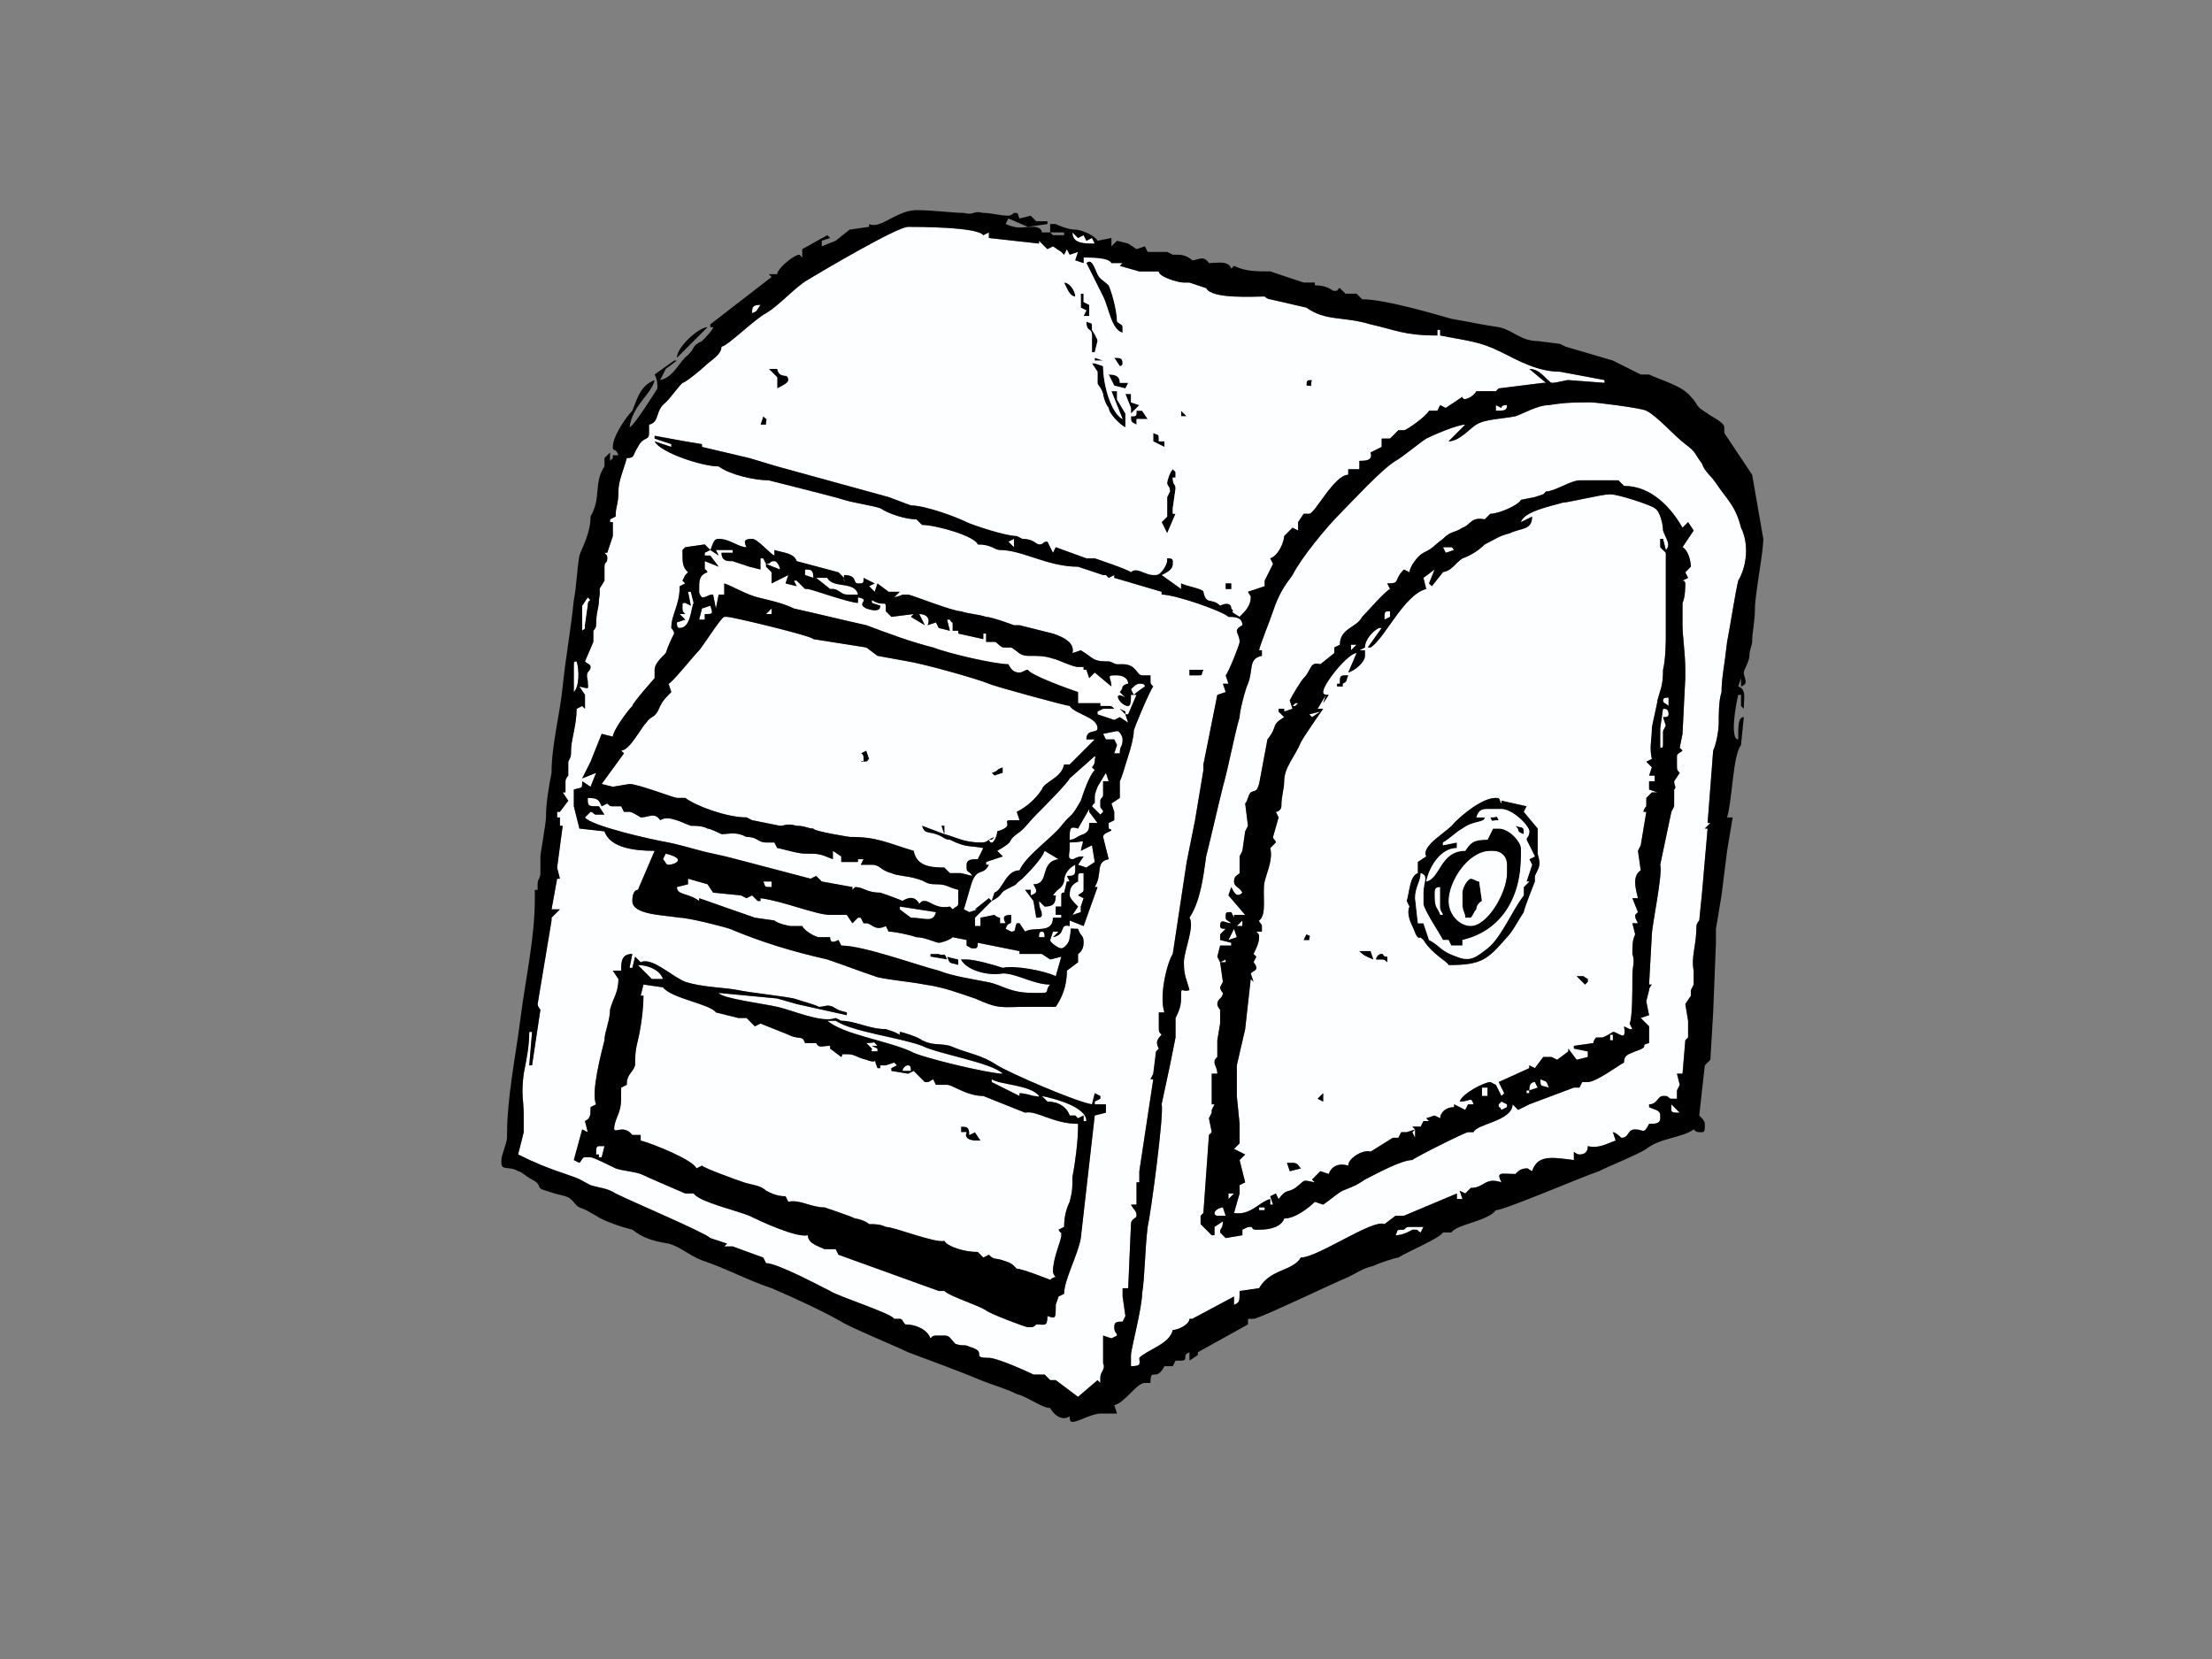 <?xml version="1.0" encoding="utf-8"?>
<!-- Generator: Adobe Illustrator 17.0.0, SVG Export Plug-In . SVG Version: 6.00 Build 0)  -->
<!DOCTYPE svg PUBLIC "-//W3C//DTD SVG 1.1//EN" "http://www.w3.org/Graphics/SVG/1.1/DTD/svg11.dtd">
<svg version="1.1" id="Layer_1" xmlns="http://www.w3.org/2000/svg" xmlns:xlink="http://www.w3.org/1999/xlink" x="0px" y="0px"
	 width="800px" height="600px" viewBox="0 0 800 600" enable-background="new 0 0 800 600" xml:space="preserve">
<rect x="0" y="0" width="800" height="600" fill="#808080" stroke="none"/>
<g>
	<path fill-rule="evenodd" clip-rule="evenodd" fill="#FDFEFF" d="M395.93,88.091l-1.006-2.017l-2.017,1.008l-1.008-2.017
		l-2.012,1.009l-2.017-2.015C387.87,88.091,391.899,88.091,395.93,88.091L395.93,88.091z"/>
	<path fill-rule="evenodd" clip-rule="evenodd" d="M388.879,107.232c0-2.017-2.017-5.037-4.031-5.037
		C385.853,104.209,386.862,107.232,388.879,107.232L388.879,107.232z"/>
	<path fill-rule="evenodd" clip-rule="evenodd" fill="#FDFEFF" d="M272.011,113.278c2.014-1.008,1.006,0,3.023-3.025
		C272.011,110.252,272.011,111.261,272.011,113.278L272.011,113.278z"/>
	<polygon fill-rule="evenodd" clip-rule="evenodd" points="390.891,111.261 392.907,112.269 391.899,114.284 393.916,114.284 
		393.916,110.252 391.899,109.247 391.899,106.224 390.891,106.224 	"/>
	<path fill-rule="evenodd" clip-rule="evenodd" d="M392.907,95.141c2.017,4.031,4.029,8.063,6.046,12.091
		c2.015,4.029,3.02,12.089,7.052,13.097v-2.015c0-1.008-1.006-1.008-2.015-2.017c0-4.029-2.017-11.083-3.023-13.095
		c-2.015-2.017-3.023-2.017-4.031-4.031C395.93,97.158,394.924,93.129,392.907,95.141L392.907,95.141z"/>
	<path fill-rule="evenodd" clip-rule="evenodd" d="M394.924,121.336v3.023v3.023h1.006l1.006-4.029c0-1.009-2.012-4.031-2.012-4.031
		v-1.006c0-2.017,0-1.008-2.017-2.017C392.907,120.329,394.924,118.315,394.924,121.336L394.924,121.336z"/>
	<path fill-rule="evenodd" clip-rule="evenodd" d="M244.81,129.396l11.083-11.081C252.868,118.315,244.81,125.367,244.81,129.396
		L244.81,129.396z"/>
	<polygon fill-rule="evenodd" clip-rule="evenodd" points="395.93,130.404 398.953,130.404 395.93,129.396 	"/>
	<path fill-rule="evenodd" clip-rule="evenodd" d="M404.999,132.418c1.006,0,1.006-1.009,1.006-1.009
		c0-2.014-1.006-2.014-3.023-2.014L404.999,132.418z"/>
	<path fill-rule="evenodd" clip-rule="evenodd" d="M281.079,136.447v4.031c2.014-1.006,4.029-2.015,4.029-3.023
		c0-3.02-3.023,0-4.029-4.029h-3.025L281.079,136.447z"/>
	<path fill-rule="evenodd" clip-rule="evenodd" d="M472.498,139.472c3.023,0,1.006,1.006,2.014-2.017h-1.008
		C472.498,137.456,472.498,138.464,472.498,139.472L472.498,139.472z"/>
	<path fill-rule="evenodd" clip-rule="evenodd" d="M402.982,139.472l4.029,1.006l1.008-2.015h-3.02c0-2.017-1.009-3.023-4.031-3.023
		L402.982,139.472z"/>
	<polygon fill-rule="evenodd" clip-rule="evenodd" points="409.028,147.53 409.028,148.539 409.028,149.547 412.048,146.522 
		409.028,145.516 409.028,144.51 409.028,142.493 407.011,142.493 	"/>
	<path fill-rule="evenodd" clip-rule="evenodd" fill="#FDFEFF" d="M543.022,147.53l-2.017-1.008v2.017c3.023,0,4.031,0,4.031-2.017
		C544.028,146.522,543.022,146.522,543.022,147.53L543.022,147.53z"/>
	<polygon fill-rule="evenodd" clip-rule="evenodd" points="427.16,150.553 429.177,150.553 427.16,148.539 	"/>
	<path fill-rule="evenodd" clip-rule="evenodd" d="M409.028,150.553c0,2.015,0,2.015,2.014,3.023v-2.017h4.031l-2.017-3.02h-2.014
		C411.042,150.553,411.042,150.553,409.028,150.553L409.028,150.553z"/>
	<path fill-rule="evenodd" clip-rule="evenodd" d="M275.034,153.576h2.014c0-3.023,1.006-1.008-1.006-3.023L275.034,153.576z"/>
	<path fill-rule="evenodd" clip-rule="evenodd" d="M396.936,134.435c0,1.006,0,1.006,0,3.02v1.008c0,1.009,1.009,1.009,2.017,4.029
		c0,1.009,1.009,4.029,2.015,5.037c0,2.017,4.031,6.046,6.043,7.054v-5.037l-3.021-5.037v-3.025h-2.017l4.031,10.074
		c-4.031-2.012-7.052-12.087-7.052-19.141l-3.023-1.009h-1.006L396.936,134.435z"/>
	<path fill-rule="evenodd" clip-rule="evenodd" d="M417.085,156.596v3.025l4.031,2.012v-2.012h-2.015
		C419.102,156.596,419.102,157.605,417.085,156.596L417.085,156.596z"/>
	<path fill-rule="evenodd" clip-rule="evenodd" fill="#FDFEFF" d="M466.455,423.576l-1.009-3.02h2.015
		c2.014,0,2.014,1.008,3.023,2.014L466.455,423.576z M478.541,395.369v3.023l-2.012-1.008L478.541,395.369z M567.2,379.249
		l3.023,4.029l4.031-1.009v-2.012l0,0l-5.04-1.009v-1.009l7.054-1.008c0-1.006,1.006-2.012,1.006-2.012c3.023,0,1.009,0,2.017,0
		c1.006,0,4.029-2.017,4.029-2.017c2.014,0,5.037,4.029,4.029-2.014l2.017,1.006h1.006l-1.006-2.012
		c1.006-2.017,1.006-11.083,1.006-17.129c0-4.029,1.008-5.037,0-8.058c0-3.023,0-5.037,1.008-7.054l-1.008-4.029h2.014
		c-1.006-2.017-1.006-2.017-1.006-3.025l1.006-1.004l-2.014-5.04h2.014c-1.006-4.031-2.014-8.06,1.008-10.075l-1.008-7.052
		l1.008-2.017l2.014-12.089h-1.006c0-1.006,1.006-2.014,1.006-2.014c0-2.014,0-2.014,0-3.023l2.014-2.014h2.017l-3.023-1.009v-3.02
		h2.015v-2.017h-2.015l1.006-3.02l-2.014-2.017l2.014-1.009c-1.006-4.029,0-7.049,0-11.08c0-1.006,2.017-9.066,2.017-10.075
		c1.006-4.031,2.015-5.037,2.015-11.08c1.008-4.031,1.008-11.083,1.008-12.091v-25.186l0,0v-3.023v-2.015l-2.017-2.017v-3.02h1.008
		l1.008,4.029c2.015-2.014,0-4.029-1.008-7.052c0-2.014-1.008-7.052-3.023-8.06c-1.009-1.009-13.098-5.037-16.12-5.037
		c-3.02,0-15.112,3.023-17.126,3.023c-3.023,1.006-14.103,3.023-15.112,7.052l4.029-2.014c0,5.037-4.029,4.031-8.06,6.043
		c-4.029,1.009-5.037,2.017-9.066,4.031c-2.017,2.014-5.037,4.031-8.06,5.037c-3.023,2.014-4.029,5.037-8.06,5.037h1.008
		l-4.029,5.037l-1.008-1.006l2.014-5.037l-4.029,3.02l1.006,4.029c-8.06,2.017-15.112,18.137-20.149,21.158h-1.006l5.037-7.052
		h-1.009c-2.014,1.008-5.037,4.031-5.037,7.052l-2.015,1.008h2.015v2.015c0,2.014-3.023,5.04-6.046,6.046l3.023-7.052
		c-3.023,0-12.091,11.083-12.091,14.103c0,1.009,1.009,1.009,2.017,1.009l-2.017,3.023l1.009-3.023l0,0l-3.02,5.037h2.012
		c0,0-7.049,10.075-8.058,12.089c-2.017,5.037-6.046,9.069-6.046,14.106c0,3.02-1.009,5.037-1.009,9.066
		c0,1.009-1.006,2.014-2.012,2.014l1.006,2.015l-2.014,7.054c0,1.009,1.009,1.009,1.009,2.015c0,0-1.009,1.006-2.017,2.014
		c1.008,4.029-1.006,8.06-2.015,12.091c-1.006,4.029,1.009,12.087-2.014,14.103c0,1.008,1.008,1.008,1.008,2.017v2.012h-2.017
		c1.009,1.008,1.009,1.008,1.009,2.017c0,2.014-1.009,4.029-2.017,6.046l1.008,1.006l-1.008,2.015c0,0,1.008,1.008,1.008,2.017
		c0,1.006-1.008,1.006-2.014,2.012l1.006,3.025l-1.006-1.008l-2.014,18.132l-3.023,13.1v11.083l1.006,10.074v7.049l-2.012,2.017
		l4.029,2.015l-2.017,2.014l2.017,8.06l-2.017,1.006v3.025l-2.012,7.049c6.043,1.008,9.066-4.029,13.095-5.037v2.017h1.008
		l-1.008-3.023l2.017-1.006l1.006,2.012c3.023-4.029,3.023-2.012,6.044-4.029c4.031-3.02,2.017-3.02,7.054-2.015l-1.009-1.006
		l3.023-3.025l3.023,1.008c1.009-3.02,4.029-4.029,7.052-3.02c0-3.025,6.046-6.046,8.06-5.037l8.06-5.037h-1.008h3.023l1.008-2.017
		h3.023h-1.008l3.023-1.006l-1.008-1.009h3.023l1.008-2.014h2.015l-1.009-1.009l3.023-1.006l2.014,1.006
		c0-2.014,2.017-4.029,5.037-4.029v1.008v-2.017l4.029,2.017l1.008-2.017h2.017c-1.008-3.02-1.008-1.006-5.037-1.006
		c1.006-3.023,9.066-7.052,11.081-7.052l2.015,1.006l2.017,4.031l1.006-1.009l-2.015-4.029l11.083-5.037v-1.008l2.015,1.008
		l3.023-4.034h3.023l2.015,1.009l4.029-3.02V379.249z M525.893,402.421C526.902,403.43,524.887,401.415,525.893,402.421
		L525.893,402.421z M511.79,411.49v-3.023l-1.008,1.006L511.79,411.49z M455.372,437.682h2.014v-1.006h-2.014V437.682z
		 M477.535,257.347l-4.031,1.006l1.008,1.009L477.535,257.347z M582.312,376.226h1.009v-2.014h-1.009V376.226z M570.223,353.055
		c1.009,0,2.015,0,2.015,0c1.008,0,0,0,2.017,1.009v1.008l-1.008,1.006L570.223,353.055z M499.701,344.997
		c1.006,0,0,1.006,2.012,1.006v2.015c-1.006-1.006-1.006-1.006-2.012-1.006h-2.017C497.684,346.003,498.693,344.997,499.701,344.997
		L499.701,344.997z M491.641,343.988h3.023h1.006l1.009,3.023C494.664,346.003,493.655,346.003,491.641,343.988L491.641,343.988z
		 M472.498,337.943c2.014,1.009,1.006,0,1.006,2.017h-2.012L472.498,337.943z M551.082,293.613l5.037,6.046v9.069
		c1.006,4.029,1.006,4.029-1.008,8.058c0,1.009,0,1.009,0,2.017c0,0-4.029,10.074-4.029,11.083c-2.017,3.02-4.031,7.049-6.046,9.066
		c-7.052,8.06-9.069,10.074-21.158,10.074c0-1.008-6.043-4.029-9.066-9.066c-2.017-2.017-1.008,0-2.017-1.008
		c-1.006-1.009-1.006-2.017-2.014-4.029c-1.006-2.017-2.014-5.037-1.006-7.054l-1.008-2.017c1.008-3.02,1.008-9.066,4.029-10.074
		v-2.012c0-2.017,0,0,0-2.017l3.023-2.014c-2.014-4.031,8.06-9.069,10.075-12.089c3.023-3.023,10.074-9.069,15.112-9.069
		c2.017,0,1.008,1.009,2.017,2.014v-1.006l9.066,2.014L551.082,293.613z M485.595,247.272v1.006h-2.015v-1.006h1.006
		c0-3.025,0-3.025,3.023-3.025C486.604,246.264,487.61,246.264,485.595,247.272L485.595,247.272z"/>
	<path fill-rule="evenodd" clip-rule="evenodd" fill="#FDFEFF" d="M608.506,197.903c2.015,1.009,3.023,5.037,3.023,7.054
		l-2.014,2.014l1.006,2.014l-2.015,1.008c1.008,0,1.008,1.009,1.008,1.009c0,1.006,0,5.037-1.008,7.049c0,2.017,0,6.046,0,8.063
		c0,4.029,1.008,10.075,1.008,16.12v3.02l-1.008,20.149l-1.006,5.037l1.006,1.009c-1.006,1.008-2.014,1.008-2.014,2.014v3.023
		c0,2.017,0,2.017,1.009,3.023l-2.017,3.023c0,2.014,1.009,2.014,0,3.02v6.046l-1.006,2.014l0,0l-4.031,19.143
		c1.008,3.02-3.023,22.166-3.023,25.186l-1.006,18.135h1.006c0,0-1.006,1.006-1.006,2.014l-1.008,4.029l1.008,5.037l-3.023,1.008
		l3.023,3.023v4.031v2.012c-4.031,1.008,1.006,1.008-5.037,3.025c-2.014,1.006-4.031,1.006-4.031,4.029
		c-2.015,1.009-10.075,7.054-13.095,7.054h-2.017l-1.006,2.012h-2.017l-16.118,6.046l-4.031,2.017l-2.015-2.017
		c0,6.046-13.097,7.054-14.103,10.075h-2.017c-1.008,0-19.141,9.066-20.149,10.074c-4.029,0-13.098,5.037-17.126,7.054
		c-3.023,2.012-3.023,2.012-8.06,4.029c-2.015,1.009-4.029,3.02-7.054,5.037l-3.02-1.009c-2.017,2.017-7.054,6.046-11.083,6.046
		c-1.009,3.023-5.037,4.029-9.066,4.029h-1.009c-2.014,0-1.008-1.006-2.014-1.006c-1.006,0-1.006,0-3.023,1.006v2.017l-6.046,1.008
		c-1.008-1.008-2.012-2.017-2.012-2.017c0-2.014,1.004-1.008,1.004-4.029l-3.021,2.015v3.023h-1.008l-4.029-4.029l0,0v-3.025
		l1.009-1.008l2.012-28.207l0,0l1.009-1.008l-1.009-5.037l1.009-2.014v-1.006l1.008-2.017h-1.008v-11.083h2.017
		c0-2.012-1.009-3.02-1.009-4.029c0-1.008,0-1.008,1.009-2.017v-6.043l1.009-6.043c0-1.009,0-1.009,0-3.025c0-1.006,0-1.006,0-2.012
		c0,0-1.009-1.009-1.009-2.017c0-2.015,2.012-2.015,2.012-4.029c0,0-1.004-1.009-1.004-2.017l1.004-2.012l-1.004-7.054h2.012v-1.006
		l-2.012,1.006l-1.009-2.015l1.009-4.029h4.029v-1.009l-4.029-1.006v-2.017l2.012-2.014c-1.008,0-2.012,0-2.012-1.006
		c0-3.025,2.012-1.009,4.029-1.009c-1.008-1.008-2.017-1.008-2.017-2.017c0-2.012,0-2.012,2.017-2.012l1.009,2.012v-1.008h4.029
		l-6.046-7.049l1.008-3.025c1.009,2.017,2.015,4.031,4.029,2.017c-1.009-2.017-3.02-2.017-3.02-4.029
		c0-2.017,1.006-2.017,2.012-3.025v-6.043l1.009-2.015l1.009-7.054l1.008-2.012l-1.008-8.063c1.008-1.006,1.008-3.02,2.014-4.029
		c2.014-1.009,2.014,0,3.023-3.023l3.023-16.118c4.029-5.037,1.006-5.037,6.043-8.06l-2.015-2.014v-1.009h2.015v1.009l3.023-1.009
		l-1.006-3.023c1.006-2.014,4.029-7.052,5.037-8.06c3.02-3.02,2.012-6.046,6.043-5.037l5.037-4.029v-2.017l2.014-1.006
		c0-6.046,6.046-6.046,8.06-10.075c2.017-2.014,8.06-9.068,10.075-10.077l-1.009-2.012c5.04,0,2.017-1.009,6.046-5.037l2.017,1.006
		c0-2.014,3.02-6.043,5.037-7.052c4.029-2.017,3.023-2.017,7.052-5.037c3.023-3.023,4.029-2.017,7.052-4.029
		c3.023-1.008,3.023-4.031,8.06-3.025l2.014-2.012c3.023,0,10.075-3.025,11.083-5.04l5.037-1.006l3.023-1.008l1.006-1.009
		c3.023,0,9.069-4.029,12.091-4.029h5.037h9.066l2.015,2.015c10.074,0,17.129,8.06,21.157,15.114l2.015-2.017l2.017,3.023
		L608.506,197.903z M468.467,255.33l1.008-1.006h-1.008l-1.006,1.006H468.467z M447.312,338.951l-1.006-3.023l-2.017,4.031
		L447.312,338.951z M523.879,159.622l6.043-6.046c-3.02,0-12.087,4.029-14.103,5.037c-3.023,2.014-9.066,7.052-11.08,8.06
		c-5.037,3.023-16.12,15.112-20.151,19.143c-5.037,5.037-14.103,16.118-17.126,22.161c-3.023,4.031-5.037,7.054-7.052,13.1
		c-1.008,3.02-5.037,13.095-5.037,14.103h1.008v2.015c-5.037,1.008-3.025,5.04-5.037,10.077c-1.008,2.012-3.025,10.075-3.025,12.089
		c-2.012,7.052-4.029,18.135-6.045,25.186c-2.012,8.06-4.029,17.126-6.044,25.186c-1.006,7.052-2.014,16.118-6.043,22.163
		c2.012,3.025-2.017,12.091-2.017,16.12l0,0c0,5.037,1.009,6.046,2.017,10.074c-3.025,1.009-3.025-2.014-3.025,3.023
		c0,3.023-1.006,5.037-2.012,7.052v4.029c0,1.008,0,1.008,0,3.025l0,0l-2.017,10.075l-3.02,14.103
		c1.006,3.023-4.031,40.298-5.037,44.329c-1.008,8.06-1.008,18.135-2.017,24.18c0,5.037-4.029,20.149-4.029,22.161v4.031
		c4.029,0,3.02-1.006,3.02-3.023c3.025-3.02,11.083-5.037,12.091-10.075c2.014,0,6.045-2.014,6.045-4.029h1.006l15.114-8.06v3.023
		c2.012-1.008,2.012-1.008,2.012-5.037l7.054-1.009c4.029-7.052,12.089-6.043,15.112-11.08c6.046,0,26.195-14.106,30.223-12.089
		l4.031-3.025h3.02l19.143-8.058v2.012h2.015l-1.006-3.02l2.012,1.009l2.017-2.017c5.037,0,5.037-4.029,11.083-2.015
		c-2.017-4.031,0-3.023,5.037-3.023c1.006-1.008,2.014-2.014,4.029-2.014c1.008,0,0,0,2.014,1.006
		c2.017-6.043,7.054-5.037,15.112-4.029v-3.02c0,0,1.008,1.006,2.017,1.006c2.014,0,3.023-1.006,3.023-3.023
		c4.029,1.008,7.052-1.009,10.075-2.014l-1.009-3.023c1.009,0,3.023,2.017,3.023,2.017c3.023,0,2.014-3.023,5.037-3.023
		c3.023,0,3.023,2.014,5.037-2.015c2.015,0,4.029,0,4.029-2.017v-1.006c0-2.015-2.014-2.015-4.029-3.023v-1.009
		c3.023,0,3.023-3.02,5.037-3.02h1.008c1.006,0,1.006,1.006,2.015,1.006h2.014v-3.023l1.009-2.015l-1.009-4.031h2.014l1.008-12.089
		l1.006-1.006v-6.046l-1.006-6.045l2.014-3.021v-2.017l1.009-2.014v-5.037c-1.009-5.037,1.006-9.066,1.006-16.118
		c0-1.009,1.008-2.017,1.008-2.017l0,0l1.006-10.075l2.017-23.172h-1.008l2.014-2.014h-1.006l2.015-26.195
		c1.006-2.017,2.014-7.054,2.014-10.075c0-3.023,0-8.06,1.008-11.083c0-5.037,1.006-9.066,2.015-18.135
		c1.006-5.037,3.023-18.134,4.029-22.163c3.023-5.037,4.031-13.097,1.008-19.141c-2.014-8.063-5.037-10.077-9.069-16.12
		c-2.014-3.023-4.029-4.031-5.037-7.054c-3.02-4.029-2.014-4.029-6.043-7.052c-4.031-3.023-10.075-10.075-14.106-12.089
		c-2.014-1.009-18.135-3.023-20.149-3.023c-5.037,0-9.066,0-15.112,1.006c-4.029,0-9.066,3.025-12.089,4.031
		c-5.037,1.006-11.083,1.006-14.106,3.023C531.939,154.584,527.91,159.622,523.879,159.622L523.879,159.622z"/>
	<path fill-rule="evenodd" clip-rule="evenodd" d="M422.123,174.733c0,1.006,1.009,1.006,1.009,3.02l-1.009,2.017v7.052
		l-2.012,2.014l2.012,4.029l3.025-7.049h-1.008c0-1.008,0-2.017,0-2.017l1.008-7.052c0-2.014-1.008-1.008-1.008-4.031h1.008v-2.014
		l-1.008-1.006C423.131,170.702,422.123,173.725,422.123,174.733L422.123,174.733z"/>
	<polygon fill-rule="evenodd" clip-rule="evenodd" fill="#FDFEFF" points="366.713,197.903 366.713,194.882 364.698,195.891 	"/>
	<path fill-rule="evenodd" clip-rule="evenodd" fill="#FDFEFF" d="M522.873,199.92l3.02-1.008c-1.006-1.009,0-1.009-2.015-1.009
		h-2.014L522.873,199.92z"/>
	<path fill-rule="evenodd" clip-rule="evenodd" fill="#FDFEFF" d="M291.154,207.977l3.02,1.008c0-3.02-1.006-3.02-3.02-3.02V207.977
		z"/>
	<path fill-rule="evenodd" clip-rule="evenodd" fill="#FDFEFF" d="M227.681,350.034h1.009l1.008-4.031l2.015,2.015
		c4.029-2.015,11.08,5.037,16.118,7.054c6.046,2.012,14.106,2.012,19.143,3.02c5.037,1.009,15.112,2.017,20.149,3.023
		c3.023,1.006,7.052,2.015,9.068,3.023c2.015,0,3.021-1.008,5.037,0c2.014,1.009,1.008,1.009,5.037,2.014v1.006l-9.069-2.012l0,0
		l-9.066-2.017l-7.052-2.015l-21.158-2.014c1.008,2.014,17.126,4.029,21.158,5.037c5.037,1.009,16.118,6.046,21.157,4.029
		l2.012,1.008c5.037,0,10.074,3.021,16.12,3.021l3.023,1.008l2.015,1.008v-1.008c1.008,0,7.054,2.017,8.063,3.023
		c4.029,2.014,6.043,1.006,10.074,2.014c7.049,3.023,11.08,3.023,17.124,7.054c5.037,3.02,28.212,13.097,34.257,14.103l1.006-4.029
		l2.015,1.009v1.006l-2.015,1.008v1.006h4.031v3.023l-4.031,1.009l-5.04,44.329c-1.004,6.043-6.043,15.112-6.043,20.149
		l-2.014,1.006l-1.009,3.023c0,5.037,0,5.037-3.02,4.029c0,4.029-1.008,3.023-4.031,3.023c-1.006,1.006-1.006,1.006-3.023,1.006l0,0
		c-1.009,0-14.104-5.035-15.112-6.043c-3.02-2.015-13.095-5.037-15.112-7.052h-2.014l-36.269-13.098l-1.006-2.014h-4.031
		c-2.015-1.009-6.046-2.017-6.046-5.037c-4.029,1.008-17.126-5.037-21.155-7.054c-5.037-2.014-18.137-5.037-20.149-8.058h-3.025
		c0,0-14.103-6.046-16.118-7.054c-3.023-1.008-6.046-1.008-9.069-2.014c-2.015-1.006-8.058-4.031-9.066-4.031h-2.017
		c-1.006,0-1.006,1.008-2.012,2.017l-2.017-1.009l3.023-11.08l2.014,1.006l-1.008-4.029c2.017-1.009,2.017-2.014,2.017-5.037
		l2.014-1.009c-2.014-4.029,2.015-19.141,3.023-23.172c0-3.023,2.014-7.052,2.014-11.08c1.006-4.031,3.023-6.046,3.023-11.083
		l-2.017-3.023h3.025c0-3.023,0-6.043,4.029-6.043L227.681,350.034z M210.555,409.473
		C209.549,410.481,211.561,408.467,210.555,409.473L210.555,409.473z M302.237,369.175h-3.025
		c6.046,5.037,21.157,7.052,30.223,11.083c3.025,2.012,28.212,8.058,33.249,8.058c-4.029-4.029-23.172-7.052-29.215-10.075
		C325.406,375.22,308.28,373.204,302.237,369.175L302.237,369.175z M226.675,350.034
		C225.667,351.04,227.681,349.026,226.675,350.034L226.675,350.034z M433.206,244.247h-3.021v-2.012h5.037
		C434.214,244.247,435.223,244.247,433.206,244.247L433.206,244.247z M443.28,211.003h2.017v2.012h-2.017V211.003z M272.011,194.882
		c2.014,0,6.043,5.037,8.06,6.046v-2.017c3.023,1.008,7.052,1.008,8.06,4.029l0,0l15.112,4.031l2.014,2.014v-1.008
		c5.037,0,3.023,3.025,5.037,3.025c2.017,0,2.017,0,2.017-2.017l4.029,2.017l-2.017,1.006l2.017,2.015l1.008-3.02l4.029,3.02h4.029
		l-2.015,2.017c4.031-1.008,2.015-1.008,4.031-1.008h1.006c1.006,0,16.12,6.046,19.143,6.046c3.02,1.006,6.046,1.006,9.066,2.014
		c2.017,0,10.074,3.023,10.074,3.023c2.017,0,0,0,2.017,0l12.087,3.021l0,0c3.025,1.008,8.063,3.023,7.054,7.054l3.02-1.009
		c5.04,3.023,4.034,4.029,10.077,4.029c1.006,0,2.014,1.008,3.023,1.008c1.009,0,1.009,0,2.015,0c5.037,0,5.037,4.029,7.052,4.029
		h3.023v2.017c0,1.008,0,1.008,1.006,2.014c-1.006,1.006-7.049,15.112-7.049,16.118c0,2.017-1.008,6.046-2.017,9.068
		c-1.008,3.023-2.014,7.052-3.02,9.069v6.043l-3.025,2.014l1.008,3.023l0,0v3.023l-2.014,1.009v2.014
		c3.023,1.006-2.015,1.006-2.015,3.023l2.015,8.058c-5.037,1.008-2.015,5.037-5.037,10.074h1.006l-5.037,14.108l-5.037-2.017v2.017
		c-4.029-1.009-1.008,3.02-6.045,4.029l2.017-2.017h-2.017l-1.006,3.025c0,1.006,3.023,3.02,4.031,3.02
		c1.006,0,3.02-2.014,3.02-4.029c1.009-4.029-1.008-3.023,3.025-3.023c1.004,3.023,2.012,2.014,2.012,5.037
		s-2.012,4.031-2.012,4.031c0,2.014,0,1.006,0,3.02l-4.034,3.023c0,6.043-2.012,10.074-4.029,13.097H371.75
		c-10.075,0-10.075,1.009-19.141-3.023c-6.046-2.014-11.083-4.031-18.137-5.037c-5.037-1.006-16.118-2.014-18.132-3.023
		c-6.046-2.014-11.083-4.029-17.129-6.043c-13.095-3.023-23.17-6.046-35.261-11.083c-3.021-1.006-15.112-4.031-18.132-4.031
		c-6.046-1.008-17.129-1.008-17.129-6.046c0-3.02,1.008-4.029,2.014-4.029l6.046-14.104c-7.052,0-16.12-1.008-18.135-7.054
		l-9.066-1.006l-2.017-8.06v-3.023v-3.023c3.023-1.006,3.023,0,3.023-3.02l3.023,2.014l2.014-5.037l-5.037,2.014l3.023-6.045
		l4.029-10.075l4.029,1.009c0-2.017,5.04-9.066,7.054-11.083c0-1.006,8.06-10.075,8.06-10.075c0-2.014,0-1.009,0-3.02
		c0-2.017,2.014-4.031,4.029-6.046c1.008-3.023,2.014-5.037,3.023-7.054c0-1.006-1.008-2.015-1.008-2.015
		c0-5.037,3.025-8.06,3.025-15.112l2.012-1.006l-1.006-1.009l1.006-2.017l1.009-1.006c-2.015-2.014-2.015-3.023-2.015-8.06
		l1.006-1.009l7.054-1.006c0,0,1.008,1.006,2.014,2.014c1.006-2.014,1.006-4.029,3.023-4.029c4.029,0,7.052,3.02,10.074,3.02
		C268.988,195.891,268.988,194.882,272.011,194.882L272.011,194.882z M305.257,209.994
		C306.266,211.003,304.249,207.977,305.257,209.994L305.257,209.994z M422.123,174.733c0-1.009,1.009-4.031,2.017-5.037l1.008,1.006
		v2.014h-1.008c0,3.023,1.008,2.017,1.008,4.031l-1.008,7.052c0,0,0,1.009,0,2.017h1.008l-3.025,7.049l-2.012-4.029l2.012-2.014
		v-7.052l1.009-2.017C423.131,175.739,422.123,175.739,422.123,174.733L422.123,174.733z M419.102,159.622h2.015v2.012l-4.031-2.012
		v-3.025l0,0C419.102,157.605,419.102,156.596,419.102,159.622L419.102,159.622z M276.042,150.553c2.012,2.015,1.006,0,1.006,3.023
		h-2.014L276.042,150.553z M409.028,150.553c2.014,0,2.014,0,2.014-2.014h2.014l2.017,3.02h-4.031v2.017
		C409.028,152.568,409.028,152.568,409.028,150.553L409.028,150.553z M429.177,150.553h-2.017v-2.014L429.177,150.553z
		 M407.011,142.493h2.017v2.017v1.006l3.02,1.006l-3.02,3.025v-1.009v-1.009L407.011,142.493z M394.924,131.41h1.006l3.023,1.009
		c0,7.054,3.02,17.129,7.052,19.141l-4.031-10.074h2.017v3.025l3.021,5.037v5.037c-2.012-1.009-6.043-5.037-6.043-7.054
		c-1.006-1.008-2.015-4.029-2.015-5.037c-1.008-3.02-2.017-3.02-2.017-4.029v-1.008c0-2.014,0-2.014,0-3.02L394.924,131.41z
		 M472.498,139.472c0-1.009,0-2.017,1.006-2.017h1.008C473.504,140.479,475.521,139.472,472.498,139.472L472.498,139.472z
		 M402.982,139.472l-2.014-4.031c3.023,0,4.031,1.006,4.031,3.023h3.02l-1.008,2.015L402.982,139.472z M281.079,140.479v-4.031
		l-3.025-3.02h3.025c1.006,4.029,4.029,1.009,4.029,4.029C285.108,138.464,283.094,139.472,281.079,140.479L281.079,140.479z
		 M398.953,130.404h-3.023v-1.008L398.953,130.404z M402.982,129.396c2.017,0,3.023,0,3.023,2.014c0,0,0,1.009-1.006,1.009
		L402.982,129.396z M394.924,127.381v-3.023v-3.023c0-3.021-2.017-1.006-2.017-5.037c2.017,1.009,2.017,0,2.017,2.017v1.006
		c0,0,2.012,3.023,2.012,4.031l-1.006,4.029H394.924z M391.899,109.247l2.017,1.006v4.031h-2.017l1.008-2.014l-2.017-1.008v-5.037
		h1.009V109.247z M384.847,102.195c2.014,0,4.031,3.02,4.031,5.037C386.862,107.232,385.853,104.209,384.847,102.195
		L384.847,102.195z M398.953,107.232c-2.017-4.029-4.029-8.06-6.046-12.091c2.017-2.012,3.023,2.017,4.029,4.031
		c1.009,2.014,2.017,2.014,4.031,4.031c1.006,2.012,3.023,9.066,3.023,13.095c1.009,1.009,2.015,1.009,2.015,2.017v2.015
		C401.974,119.321,400.968,111.261,398.953,107.232L398.953,107.232z M260.93,125.367c0,3.023-4.031,5.037-6.045,7.052
		c-1.009,1.008-7.054,6.045-8.06,6.045c-2.014,2.015-4.031,5.037-6.045,7.052c-4.029,3.023-2.015,7.052-6.044,8.06v3.02
		c0,3.025-2.017,1.009-4.031,5.037c-2.014,3.025-1.006,4.031-4.029,4.031c-1.008,4.031-3.023,8.06-3.023,12.089
		c0,5.037-1.008,5.037-1.008,9.069l-2.015,1.006v1.008h1.006v5.037c0,0-1.006,3.023-2.012,6.045h-1.009
		c1.009,1.009,1.009,1.009,1.009,2.015c0,2.014-1.009,1.006-1.009,3.023v1.008c0,2.012,0,2.012,0,4.029
		c-3.023,5.037-1.008,1.009-2.017,7.052c0,3.023-1.006,4.031-1.006,9.068c0,1.006-1.006,2.015-1.006,2.015c0,2.014,0,2.014,0,4.029
		l-3.025,7.052c1.008,1.008,2.017,1.008,2.017,2.017c0,2.015-2.017,1.009-1.009,5.037c0,3.02,1.009,3.02-3.02,2.014l2.012,3.023
		v5.037l-1.006-1.008l-2.014,1.008c0,6.046-2.017,11.083-2.017,15.112c0,2.014,0,2.014-1.006,4.029v1.008v4.029
		c0,0-1.006,1.008-1.006,2.017v4.029h-1.009l2.015,3.023l-3.023,4.029h-1.009v2.015h1.009v3.025h1.008l-2.017,15.112l1.009,4.029
		h-1.009l-2.012,11.083h3.02l-3.02,3.02v1.009l-5.037,30.224l0,0c0,1.008,1.006,2.017,1.006,2.017l-3.023,20.149h-1.008
		l1.008-12.091h-1.008c0,5.037-1.006,10.075-2.012,15.112c-1.009,8.063,0,9.069,0,15.114v2.014c0,2.014,0,3.023,0,4.029l-2.017,8.06
		c6.046,3.023,11.083,5.037,17.129,7.052c6.043,2.017,5.037,2.017,9.066,4.029c3.02,1.009,6.046,1.009,9.066,3.025
		c6.046,3.02,32.24,14.103,34.255,16.12l6.043,2.012l-1.006,1.008h3.023l11.083,4.031l1.006,2.014
		c4.031,0,19.143,8.06,23.172,10.075c3.023,2.014,22.166,8.06,23.172,10.074h2.015c1.008,0,1.008,1.009,2.017,2.015
		c4.029,0,8.058,2.014,9.066,5.037c1.008-1.006,1.008-1.006,3.023-1.006h2.014c2.017,0,2.017,1.006,4.029,3.02
		c3.025,1.009,3.025,0,5.037,1.009c7.054,2.014,0,4.029,7.054,4.029c3.021,0,14.104,5.037,16.12,6.046h4.029l2.015,2.017h2.014
		l8.063,6.043l7.049-6.043l1.009,1.006v-2.014c0-2.017,2.017-3.025,1.008-5.037V483.02l3.02,1.006l2.017-1.006
		c0-1.008-1.008-1.008-1.008-3.025l0,0c0-2.012,1.008-2.012,3.023-2.012l1.006-2.017l-1.006-7.052v-3.023h2.014l0,0l1.008-23.169
		c0-2.017,2.014-2.017,2.014-3.025c0-2.014-1.006-2.014-2.014-4.029h2.014v-8.06h1.006c0-2.014,0-3.023,0-4.031l5.037-33.244h-1.006
		l1.006-2.017l1.009-8.058l1.008-1.009c-1.008-2.017-1.008-3.023,1.009-5.037c-1.009-1.008-1.009-1.008-1.009-3.023v-5.037h2.015
		c-2.015-6.043,1.006-18.134,3.023-21.155l5.037-33.249l3.02-15.112l3.025-18.132v-2.017l5.037-25.186l3.02-1.009l-1.008-3.02h2.017
		l-1.009-3.025c1.009-1.006,5.037-11.08,5.037-12.089c0-2.014-1.006-3.023-1.006-4.029c0-1.008,2.014-2.015,2.014-2.015
		c0-3.023-3.02-3.023-5.037-3.023c-2.017-2.014-19.141-8.06-24.178-8.06v-2.017v1.009l-17.129-5.037v-1.008l-2.014,1.008
		l-1.006-1.008h-1.009l-9.066-3.02c-11.083,0-20.152-6.046-28.212-6.046c-2.014,0-3.02-2.014-8.058-2.014
		c-1.009-3.023-15.112-7.052-20.149-7.052l-2.017-2.017c-4.029,0-10.074-2.012-13.097-4.029c-3.023-1.009-10.075-2.014-13.098-3.023
		c-3.02-1.006-27.203-7.052-27.203-7.052c-5.037,0-14.103-2.014-18.132-5.037c-6.046,0-21.158-5.037-23.172-9.066l6.043,2.012
		v-1.006l-6.043-2.014v-1.009l11.08,2.017l6.046,1.006v1.006l17.129,4.031l10.075,3.023l40.298,11.083l8.058,3.02
		c5.037,0,16.12,4.031,20.151,6.046c2.015,1.009,14.106,5.037,18.135,5.037l2.014,1.008c4.031,0,5.037,2.015,6.043,2.015
		c2.017,0,1.009-1.006,3.025-1.006l2.012,4.029l1.008-2.017l11.083,4.031c1.009,0,1.009,0,3.023,0c0,0,12.089,4.031,13.097,5.037
		c2.014-2.014,5.037,1.006,8.058,1.006h1.009c2.017,0,4.029-4.029,4.029-5.037v-1.006c1.009,0,2.017,0,2.017,1.006v1.008
		c0,2.017-2.017,3.023-4.029,4.029l7.049,5.037v-2.012c2.017,1.006,8.063,2.012,8.063,3.02c1.006,5.037,3.02,2.017,6.046,5.037
		c2.012-1.009,4.029-1.009,4.029,1.009c2.015,2.014-2.017,0,3.02,3.023c2.017-2.014,4.031-4.031,4.031-7.052
		c0-1.008,0,0-1.006-2.017l6.043-2.015v-2.014l3.023-6.046l-1.008-2.014c3.023-1.006,5.037-6.043,5.037-8.06l3.023-3.021
		l2.014,1.006v-3.023l2.017-3.02h2.012c2.017,0,9.069-14.106,14.106-14.106v-2.014h4.031v-3.023c2.015,0,5.037,0,4.029-3.023
		l4.031-2.017v-3.02h3.02l3.023-3.023h2.014c1.009,0,8.06-5.037,9.069-7.052h3.023l1.006-2.017l2.017,1.008l6.043-4.029
		c0,2.014,4.031,0,5.037-2.017h7.052l1.008-1.006l16.12-2.015h1.006l-6.043-5.037c4.029,0,6.043,4.029,8.06,5.037
		c2.015,0,5.037-1.008,6.044-1.008l13.097,1.008v-1.008l-16.12-3.02l0,0c-8.058,0-15.112-4.031-21.155-7.054
		c-8.063-4.029-12.091-4.029-22.166-6.045v-2.015h-1.006v2.015c-12.091,0-15.112-2.015-24.18-4.029
		c-10.074-3.023-16.12-1.009-23.172-6.046l-13.097-3.02c-1.006,0-2.015-1.009-2.015-1.009c-4.031,0-19.143,1.009-21.158-3.023
		l-6.043-2.014c-1.008,0-1.008,0-2.017,0c-2.014,0-9.066-2.017-9.066-4.029h-4.029c-1.008,0-1.008,0-3.025,0l-7.049-2.017
		l1.006-1.008h-4.031c-1.006-2.012-7.049-2.012-10.074-2.012v2.012l-3.02-1.006l1.008-3.023l-3.025,1.008l-1.008-2.017l-1.006,2.017
		l-1.006-1.008l-3.025-2.015l-2.012,1.006l-3.025-3.02v1.008l-18.132-2.017V84.06l-2.017,1.006c-2.012-3.02-24.178-3.02-27.201-3.02
		c-4.031,0-31.232,16.12-36.269,19.141c-5.037,3.023-10.075,9.066-15.112,12.091C273.017,115.292,262.942,125.367,260.93,125.367
		L260.93,125.367z"/>
	<rect x="443.28" y="211.003" fill-rule="evenodd" clip-rule="evenodd" width="2.017" height="2.012"/>
	<path fill-rule="evenodd" clip-rule="evenodd" fill="#FDFEFF" d="M300.22,213.015h1.009c2.014,0,3.02,2.017,5.037,2.017h4.029
		c-1.009-5.037-9.066-2.017-11.083-6.046h-4.029L300.22,213.015z"/>
	<path fill-rule="evenodd" clip-rule="evenodd" fill="#FDFEFF" d="M249.847,219.06l-2.017-1.009c-1.006,0-1.006,0-1.006,1.009
		c0,2.017,0,2.017,1.006,3.023h-2.012l2.012,2.014l-3.02,1.009c0,1.008,0,2.014,1.009,2.014c4.029,0,4.029-7.052,5.037-9.069
		l-1.008-4.029h-1.008L249.847,219.06z"/>
	<path fill-rule="evenodd" clip-rule="evenodd" fill="#FDFEFF" d="M253.876,220.069l-1.009,4.029h2.017v-2.014
		c3.02,0,3.02,0,2.014-3.023L253.876,220.069z"/>
	<polygon fill-rule="evenodd" clip-rule="evenodd" fill="#FDFEFF" points="277.048,222.083 279.062,222.083 279.062,220.069 	"/>
	<path fill-rule="evenodd" clip-rule="evenodd" fill="#FDFEFF" d="M210.555,219.06v4.031c0,1.006,0,2.015,0,3.023v2.015
		c1.006-1.008,1.006,0,1.006-2.015l1.008-7.054c0-3.02,2.017-1.009,0-3.02L210.555,219.06z"/>
	<path fill-rule="evenodd" clip-rule="evenodd" fill="#FDFEFF" d="M500.707,224.098l2.015-1.006v-2.014
		C500.707,221.077,500.707,221.077,500.707,224.098L500.707,224.098z"/>
	<polygon fill-rule="evenodd" clip-rule="evenodd" fill="#FDFEFF" points="488.618,235.18 490.633,233.166 488.618,233.166 	"/>
	<path fill-rule="evenodd" clip-rule="evenodd" fill="#FFFFFF" d="M404.999,256.338l2.012,1.009v1.006L404.999,256.338z
		 M259.922,200.928l-3.023-2.017l-2.014,1.008v1.009h2.014l3.023,4.029l-5.037-2.017v2.017c0,2.014,0,0,1.008,2.014
		c-3.025,1.006-3.025,3.023-3.025,6.043v1.009c0,1.008,1.009,2.017,1.009,2.017c2.017,0,2.017-1.008,4.029-1.008l1.008,5.037
		l1.009-5.037h2.014v-4.029c3.023,1.006,8.06,4.029,12.089,5.037c4.029,1.006,9.069,2.012,13.097,4.029
		c9.068,2.014,17.126,4.029,26.195,6.045c8.06,3.021,16.118,6.043,24.18,8.058c5.037,2.017,22.164,6.046,27.201,6.046
		c1.006,2.017,2.014,3.023,4.031,3.023c1.006,0,2.012-1.006,3.021-1.006c1.008,2.012,15.112,7.049,18.137,8.058v4.031h8.058v1.006
		c2.017,0,1.008,0,3.023,0c1.006,0,1.006,0,2.014,1.008h-4.029l-2.017,1.009v1.006l6.046,2.015l2.017-1.006l3.02,2.014l-1.008-3.023
		h1.008l3.023-7.052h-2.014c0,2.014,0,4.029-1.008,4.029c-3.02,0-6.046-6.046-1.008-3.021l-2.012-2.017c0,0,1.006-1.008,1.006-2.014
		c1.006-1.006,2.014-1.006,2.014-1.006c0-2.017-2.014-3.025-4.029-3.025h-1.008c-3.02,0-1.008,1.009-1.008,4.031l-6.043-5.037
		l-2.014,2.014l-1.009-3.02h-1.008v-1.009h-2.012c-2.017,0-8.063-3.023-9.071-3.023c-3.021-1.008-5.037-1.008-9.066-1.008
		c-3.021,0-4.029-2.015-6.046-3.023h-3.02c-2.017-1.006-2.017-2.015-3.023-2.015h-3.023v-3.023h-1.009v2.017l-9.066-2.017l0,0
		v-1.006h-2.014v-2.015c0-2.017,0,0-1.006-2.017h-1.008l1.008,4.031l-4.031-1.008l-1.006-2.014l-3.025,1.008
		c1.009-2.017,0-4.031-3.02-4.031l2.012,4.031l0,0l-5.037-3.023l1.009-1.008l-8.058,1.008l-2.017-2.014c0-5.037,0-1.008-5.037-4.031
		v1.006l3.023,1.009c0,2.017-2.014,2.017-5.037,1.009c-4.031-2.017,2.014-3.023-3.023-4.029v2.012
		c-3.02,0-17.126-5.037-18.135-5.037h-2.014h1.008l-3.023-3.02h-1.008l1.008,2.014l0,0l-4.031-1.006l1.008-3.025l-6.046,3.025
		v-4.031l-2.014-2.014v-1.009l5.037,2.017c0-1.008-1.006-3.025-2.014-3.025c-2.017,0-1.009,1.008-3.023,1.008l-1.006-2.014h-1.008
		v4.031l-4.029-1.008l-6.046-2.017h-1.008c-2.015,0-3.021-1.006-3.021-3.021h4.029v-1.008c-2.017,0-2.017,0-3.023,0h-3.023
		L259.922,200.928z"/>
	<path fill-rule="evenodd" clip-rule="evenodd" fill="#FDFEFF" d="M207.532,241.226v9.066c2.017-2.014,2.017-8.058,1.009-11.083
		C207.532,239.209,207.532,239.209,207.532,241.226L207.532,241.226z"/>
	<path fill-rule="evenodd" clip-rule="evenodd" d="M433.206,244.247c2.017,0,1.008,0,2.017-2.012h-5.037v2.012H433.206z"/>
	<path fill-rule="evenodd" clip-rule="evenodd" d="M485.595,247.272c2.014-1.008,1.008-1.008,2.014-3.025
		c-3.023,0-3.023,0-3.023,3.025h-1.006v1.006h2.015V247.272z"/>
	<path fill-rule="evenodd" clip-rule="evenodd" fill="#FDFEFF" d="M409.028,249.284l1.008,2.017
		c1.006-1.009,4.029-3.023,4.029-3.023c0-1.006-1.009-1.006-2.017-1.006C411.042,247.272,410.036,248.278,409.028,249.284
		L409.028,249.284z"/>
	<path fill-rule="evenodd" clip-rule="evenodd" fill="#FDFEFF" d="M601.455,253.315c0,1.009,1.008,1.009,2.014,2.015v-3.021
		C602.463,252.309,601.455,252.309,601.455,253.315L601.455,253.315z"/>
	<path fill-rule="evenodd" clip-rule="evenodd" fill="#FDFEFF" d="M600.446,263.39v1.006c0,1.008,0,1.008,0,2.017v4.029
		c1.008,0,1.008,0,1.008-2.014v-1.006c0-1.008,0-2.017,0-3.025l1.008-2.012l-1.008-3.023c1.008,0,2.014,0,2.014-1.009
		c0-2.014-1.006-2.014-2.014-2.014L600.446,263.39z"/>
	<path fill-rule="evenodd" clip-rule="evenodd" fill="#FDFEFF" d="M398.953,265.404l1.009,2.017c0,0,0,0,1.006,0h2.014l1.008,2.012
		l-1.008,3.025h2.017c0-3.025,1.006-2.017,1.006-5.037c0-1.008-1.006-3.025-2.015-3.025L398.953,265.404z"/>
	<path fill-rule="evenodd" clip-rule="evenodd" d="M311.303,272.458c0,0,1.009,0,1.009,2.012c0,2.017,0,0-1.009,1.009
		c3.02,0,2.015,0,3.02-1.009l-1.006-3.02L311.303,272.458z"/>
	<path fill-rule="evenodd" clip-rule="evenodd" d="M358.655,279.51l1.006,1.006c3.023-1.006,0,0,3.023-1.006v-2.014
		C359.661,278.504,361.676,278.504,358.655,279.51L358.655,279.51z"/>
	<path fill-rule="evenodd" clip-rule="evenodd" fill="#FDFEFF" d="M396.936,284.547c-1.006,3.023-1.006,2.015-1.006,5.037
		c0,2.014,0,0-1.006,2.014l3.021,3.023l1.008-1.009c0-1.006-1.008-1.006-1.008-2.014v-2.014c0-1.009,1.008-1.009,1.008-2.015v-5.037
		h2.015l-1.006-3.023L396.936,284.547z"/>
	<path fill-rule="evenodd" clip-rule="evenodd" d="M542.014,296.636c-1.008-2.014,0-1.008-3.023-1.008
		C539.999,297.645,538.991,296.636,542.014,296.636L542.014,296.636z"/>
	<path fill-rule="evenodd" clip-rule="evenodd" d="M551.082,301.674c0-3.021,0-2.015-3.023-3.021
		C550.074,300.665,548.059,300.665,551.082,301.674L551.082,301.674z"/>
	<path fill-rule="evenodd" clip-rule="evenodd" fill="#FDFEFF" d="M389.887,299.659c-3.025-1.006-3.025,0-3.025,4.031
		c2.017,0,2.017-1.009,5.037-2.017c2.017-1.009,2.017-2.015,2.017-4.029h3.02l-3.02-4.031v-1.006L389.887,299.659z"/>
	<path fill-rule="evenodd" clip-rule="evenodd" fill="#FDFEFF" d="M386.862,304.696v2.014c0,2.017-1.008,4.029,1.009,4.029
		c1.009,0,1.009-1.006,4.029-1.006l-2.012,3.023l3.02,1.008l3.023-2.017l-1.006-6.046l-4.034,2.017
		C391.899,302.682,392.907,304.696,386.862,304.696L386.862,304.696z"/>
	<path fill-rule="evenodd" clip-rule="evenodd" fill="#FDFEFF" d="M239.773,310.74c1.006,1.008,1.006,2.017,2.014,2.017
		c2.014,0,7.052-2.017-1.008-4.029L239.773,310.74z"/>
	<path fill-rule="evenodd" clip-rule="evenodd" fill="#FDFEFF" d="M357.647,303.69l2.015-1.009l-1.006,1.009H357.647z
		 M358.655,279.51c3.02-1.006,1.006-1.006,4.029-2.014v2.014c-3.023,1.006,0,0-3.023,1.006L358.655,279.51z M312.311,274.47
		c0-2.012-1.009-2.012-1.009-2.012l2.015-1.008l1.006,3.02c-1.006,1.009,0,1.009-3.02,1.009
		C312.311,274.47,312.311,276.487,312.311,274.47L312.311,274.47z M241.787,247.272l1.006,3.02c-2.014,2.017-3.02,3.023-4.029,5.037
		c-2.014,5.037-3.023,3.023-5.037,6.045c-2.014,2.015-6.046,10.075-9.066,10.075l1.006,1.008l-8.06,11.081l4.029,1.008l6.046-1.008
		c3.023,0,16.12,5.037,17.129,5.037l0,0c2.014,0,2.014,0,3.02,0c4.031,3.023,15.112,7.052,22.166,7.052l2.015,1.008l0,0
		l10.074,2.017c2.015,0,2.015-1.008,6.046,0c3.023,0,4.029,1.006,6.043,1.006c0,1.006,13.1,3.023,13.1,3.023
		c10.074,0,13.095,2.015,23.169,5.037c1.008,5.037,5.037,6.046,11.083,6.046l2.017,2.012h4.029l4.029,1.008
		c-1.009-2.014-2.015-1.008-2.015-3.02v-1.008c0-2.017,2.015-2.017,4.031-2.017l2.012-4.029c-5.037-1.009-6.043,0-12.087-3.02
		c-2.017,0-2.017-1.009-5.037-2.017c-3.025-1.009-4.034,0-5.037-3.021l8.058,3.021l-1.009-3.021h1.009v3.021
		c4.029,1.008,7.054,3.023,13.097,3.023c1.006,0,2.015,0,3.023-1.006c1.009,3.02,3.021-1.009,3.021-3.025
		c7.054-2.012,1.008-4.029,5.037-4.029h3.025l-1.008-3.023c4.029-2.014,7.052-5.037,9.066-8.06c1.008-3.02,7.054-4.029,8.06-9.066
		h2.014l9.069-9.066h-3.023c0-4.031,4.029-2.017,4.029-4.031c0-4.029-8.058-5.037-10.075-8.06c-1.008,0-27.201-7.052-29.215-8.058
		c-5.037-2.017-23.174-7.054-29.218-8.063l-11.08-2.014l-4.031-3.023l-19.143-3.02c0-1.009-29.215-8.06-31.232-8.06h-1.006
		c-1.006,0-8.06,11.081-9.069,12.089C250.856,237.195,242.793,247.272,241.787,247.272L241.787,247.272z"/>
	<path fill-rule="evenodd" clip-rule="evenodd" fill="#FDFEFF" d="M279.062,320.814v-2.012h-3.02
		C277.048,320.814,276.042,320.814,279.062,320.814L279.062,320.814z"/>
	<path fill-rule="evenodd" clip-rule="evenodd" fill="#FDFEFF" d="M518.842,322.831v1.009c0,5.037,1.008,4.029,2.014,7.049h1.008
		c0-1.004-1.008-1.004-1.008-3.02v-7.054C519.85,320.814,518.842,320.814,518.842,322.831L518.842,322.831z"/>
	<path fill-rule="evenodd" clip-rule="evenodd" d="M528.916,322.831v4.029c0,3.025,1.006,3.025,1.006,5.037h2.017
		c1.008-1.008,1.008-2.012,2.014-3.02c0-2.017,2.014-3.025,2.014-3.025l-1.008-7.049c-1.006,0-2.012-1.009-3.02-1.009
		C530.931,317.794,528.916,320.814,528.916,322.831L528.916,322.831z"/>
	<path fill-rule="evenodd" clip-rule="evenodd" fill="#FDFEFF" d="M216.598,291.599l2.017,3.023h-3.023
		c-1.006,0-1.006-1.009-2.014-1.009l-2.017,2.015c2.017,3.025,24.18,8.063,30.226,9.069c5.037,1.006,11.08,3.023,16.118,4.031
		c5.037,1.006,12.091,3.02,16.12,4.029l19.143,5.037l0,0l2.015-1.009l2.014,2.017l11.083,2.012v1.009l1.006-1.009
		c3.025,0,4.031,2.017,9.069,2.017c0,0,6.043,2.015,8.06,3.02c3.02-2.012,5.037-1.006,6.046,1.009
		c1.009-1.009,1.009-1.009,2.012-1.009c2.017,0,4.034,3.025,9.071,2.017l1.006,1.008c1.006-1.008,2.014-1.008,2.014-2.017v-5.037
		c-4.029-1.009-4.029-2.015-8.058-2.015c-4.034,0-3.025-1.006-7.054-2.014c-3.023-1.009-7.054-1.009-9.066-2.017
		c-4.031-1.006-4.031-3.02-7.054-3.02h-4.029l1.009-2.017h-2.017v1.008h-6.046v-2.014l-3.02-2.015v1.009v2.012
		c-5.037-2.012-5.037-2.012-10.075-2.012c-3.023,0-9.069-2.017-10.074-2.017l-1.008-2.014h-3.023c-3.023,0-3.023-2.015-7.052-2.015
		c-4.029-2.017-6.045-1.008-9.066-1.008c0,0-4.031-2.015-5.037-2.015c-2.017-1.006-4.031-1.006-6.046-1.006
		c-3.023-1.008-8.06-4.031-11.083-2.017c-2.014-3.023-4.029-1.008-7.052-1.008c0,0-3.023-2.015-4.031-2.015h-2.014l-1.006-2.014
		h-3.025c-1.006,0-1.006,0-2.012-1.009l-2.017,1.009c-1.009-2.014-1.009-3.023-5.037-3.023
		C212.569,291.599,212.569,291.599,216.598,291.599L216.598,291.599z"/>
	<path fill-rule="evenodd" clip-rule="evenodd" fill="#FDFEFF" d="M389.887,317.794v1.009c-2.017,1.006-3.025,2.012-3.025,5.037
		c0,1.006,2.017,3.02,3.025,4.029l-2.017,3.02l3.02-1.004v-2.017l1.009-3.023l-2.012-1.006c1.004-1.009,2.012-1.009,2.012-2.017
		v-6.046C389.887,315.777,389.887,315.777,389.887,317.794L389.887,317.794z"/>
	<path fill-rule="evenodd" clip-rule="evenodd" fill="#FDFEFF" d="M325.406,328.877l4.029,3.02c5.037,0,8.063,2.017,9.071-2.012
		l-13.1-2.017V328.877z"/>
	<path fill-rule="evenodd" clip-rule="evenodd" fill="#FDFEFF" d="M528.916,322.831c0-2.017,2.014-5.037,3.023-5.037
		c1.008,0,2.014,1.009,3.02,1.009l1.008,7.049c0,0-2.014,1.009-2.014,3.025c-1.006,1.009-1.006,2.012-2.014,3.02h-2.017
		c0-2.012-1.006-2.012-1.006-5.037V322.831z M523.879,325.851c0,5.037,4.031,9.071,8.06,9.071c6.045,0,13.097-12.091,13.097-19.145
		v-3.02c0-3.023-2.014-5.037-5.037-5.037h-1.008C530.931,307.719,523.879,318.802,523.879,325.851L523.879,325.851z"/>
	<path fill-rule="evenodd" clip-rule="evenodd" d="M520.856,327.868c0,2.017,1.008,2.017,1.008,3.02h-1.008
		c-1.006-3.02-2.014-2.012-2.014-7.049v-1.009c0-2.017,1.008-2.017,2.014-2.017V327.868z M523.879,325.851
		c0-7.049,7.052-18.132,15.112-18.132h1.008c3.023,0,5.037,2.015,5.037,5.037v3.02c0,7.054-7.052,19.145-13.097,19.145
		C527.91,334.922,523.879,330.889,523.879,325.851L523.879,325.851z M538.991,292.607h4.031c4.029,0,10.074,6.045,10.074,8.058
		c0,2.017-1.008,2.017-1.008,3.025l3.023,6.043l-2.015,1.006l1.006,2.017l-2.014,6.046h1.008l-2.014,2.012v3.025
		c-4.031,5.037-8.06,15.112-13.098,19.141c-4.031,3.023-6.045,5.037-11.083,3.023c-6.046-2.014-6.046-4.029-10.074-6.043
		l-2.015-6.046h-2.017l-1.006-9.068c0-4.031,2.015-6.043,2.015-9.069c3.023,1.008,1.008,3.025,1.008,7.054v4.029
		c0,2.017,6.043,11.083,7.052,13.1h2.014l1.008,2.015h4.029v-2.015c13.097-3.025,21.157-14.108,21.157-30.226v-3.023
		c0-2.014-4.031-7.052-8.06-7.052h-2.014l-2.015,4.031c-5.037,0-6.045,1.006-8.062,4.029c-9.066,0-9.066,10.075-14.103,11.083
		c1.009-5.037,5.037-12.091,11.083-12.091v-2.014l-5.037,1.006v-1.006c2.014-1.006,5.037-4.031,7.052-5.037
		c4.031-3.023,8.06-2.014,8.06-4.031h-3.023C534.96,292.607,535.968,292.607,538.991,292.607L538.991,292.607z M552.088,291.599
		l-9.066-2.014v1.006c-1.008-1.006,0-2.014-2.017-2.014c-5.037,0-12.089,6.046-15.112,9.069c-2.015,3.02-12.089,8.058-10.075,12.089
		l-3.023,2.014c0,2.017,0,0,0,2.017v2.012c-3.02,1.008-3.02,7.054-4.029,10.074l1.008,2.017c-1.008,2.017,0,5.037,1.006,7.054
		c1.008,2.012,1.008,3.02,2.014,4.029c1.008,1.008,0-1.009,2.017,1.008c3.023,5.037,9.066,8.058,9.066,9.066
		c12.089,0,14.106-2.014,21.158-10.074c2.014-2.017,4.029-6.046,6.046-9.066c0-1.009,4.029-11.083,4.029-11.083
		c0-1.009,0-1.009,0-2.017c2.014-4.029,2.014-4.029,1.008-8.058v-9.069l-5.037-6.046L552.088,291.599z"/>
	<polygon fill-rule="evenodd" clip-rule="evenodd" fill="#FDFEFF" points="447.312,334.922 449.326,334.922 449.326,332.905 	"/>
	<path fill-rule="evenodd" clip-rule="evenodd" fill="#FDFEFF" d="M386.862,281.524c-1.008,2.015-10.074,11.083-12.089,13.098
		c-3.023,3.023-4.031,5.037-7.052,7.052c-4.029,3.023,0,2.017-7.054,6.045l2.017,2.015l-6.046,2.014v1.009h1.008
		c-2.017,4.029-4.029,1.008-6.045,6.046c-1.009,3.02-2.015,7.049-3.021,10.074l2.012,1.009l3.025-1.009h-1.009l5.037-4.031
		l1.009,1.006l-6.046,6.046v3.025h2.014v-3.025l5.037-1.008c0,0,1.006,1.008,2.014,1.008v2.017h2.017
		c-1.008-2.017-1.008-3.025,2.012-3.025v2.017c0,2.017-1.006,0-2.012,3.023l2.012,1.006c2.017,0,1.008-1.006,2.017-3.021h1.008
		l2.012,3.021c3.025-2.012,10.075,1.008,10.075-5.037h3.025v-1.008h-2.017v-3.02h2.017v-3.023c0-2.015,0-2.015,1.006-2.015
		l1.006-4.029h1.008l-1.008-2.017c2.017,0,3.025,0,3.025-2.014v-2.014c-2.017,1.008-4.031,3.02-4.031,6.046
		c-1.006,3.02-2.014,2.012-4.031,5.037h1.008c0,3.02-1.008,4.029-4.029,4.029l-2.017-2.017c0,3.025,1.009,3.025,1.009,5.037
		c0,1.008-1.009,1.008-2.014,1.008l-1.006-6.046l-3.025-4.029h2.017v2.017c3.02-1.009,2.015-2.017,1.009-4.031
		c6.043,0,2.012-8.06,9.066-9.068l-5.037-3.021l0,0c-1.008,3.021-6.046,8.058-8.06,10.075c-4.031,3.02,0,1.009-6.043,4.029
		c-2.017,1.008-1.008,2.017-5.037,4.029l1.006-3.02c3.023-1.008,4.031-8.06,9.068-8.06c2.012-5.037,12.087-12.089,15.112-16.118
		c4.029-5.04,3.02-2.017,7.049-9.068c1.009-3.023,3.025-9.069,5.04-11.081l-1.006-1.008c1.006-1.009,1.006-2.017,1.006-2.017
		c0-3.021,1.006,0,0-2.015L386.862,281.524z"/>
	<path fill-rule="evenodd" clip-rule="evenodd" fill="#FDFEFF" d="M375.779,338.951h2.017c0-1.009,0-2.017-1.008-2.017
		C375.779,336.934,375.779,337.943,375.779,338.951L375.779,338.951z"/>
	<path fill-rule="evenodd" clip-rule="evenodd" d="M473.504,339.96c0-2.017,1.008-1.008-1.006-2.017l-1.006,2.017H473.504z"/>
	<path fill-rule="evenodd" clip-rule="evenodd" d="M336.489,344.997v1.006l6.046,1.009c-1.009-3.023-1.009-1.009-3.023-2.014
		H336.489z"/>
	<path fill-rule="evenodd" clip-rule="evenodd" d="M491.641,343.988c2.015,2.014,3.023,2.014,5.037,3.023l-1.009-3.023h-1.006
		H491.641z"/>
	<path fill-rule="evenodd" clip-rule="evenodd" fill="#FDFEFF" d="M551.082,301.674c-3.023-1.009-1.009-1.009-3.023-3.021
		C551.082,299.659,551.082,298.653,551.082,301.674L551.082,301.674z M542.014,296.636c-3.023,0-2.014,1.009-3.023-1.008
		C542.014,295.628,541.005,294.622,542.014,296.636L542.014,296.636z M552.088,303.69c0-1.009,1.008-1.009,1.008-3.025
		c0-2.012-6.046-8.058-10.074-8.058h-4.031c-3.023,0-4.031,0-5.037,3.02h3.023c0,2.017-4.029,1.008-8.06,4.031
		c-2.015,1.006-5.037,4.031-7.052,5.037v1.006l5.037-1.006v2.014c-6.046,0-10.074,7.054-11.083,12.091
		c5.037-1.009,5.037-11.083,14.103-11.083c2.017-3.023,3.025-4.029,8.062-4.029l2.015-4.031h2.014c4.029,0,8.06,5.037,8.06,7.052
		v3.023c0,16.118-8.06,27.201-21.157,30.226v2.015h-4.029l-1.008-2.015h-2.014c-1.008-2.017-7.052-11.083-7.052-13.1v-4.029
		c0-4.029,2.015-6.046-1.008-7.054c0,3.025-2.015,5.037-2.015,9.069l1.006,9.068h2.017l2.015,6.046
		c4.029,2.015,4.029,4.029,10.074,6.043c5.037,2.015,7.052,0,11.083-3.023c5.037-4.029,9.066-14.103,13.098-19.141v-3.025
		l2.014-2.012h-1.008l2.014-6.046l-1.006-2.017l2.015-1.006L552.088,303.69z"/>
	<path fill-rule="evenodd" clip-rule="evenodd" d="M501.713,346.003c-2.012,0-1.006-1.006-2.012-1.006
		c-1.009,0-2.017,1.006-2.017,2.014h2.017c1.006,0,1.006,0,2.012,1.006V346.003z"/>
	<path fill-rule="evenodd" clip-rule="evenodd" d="M346.564,349.026v-2.014l-4.029-1.009
		C343.543,349.026,343.543,348.017,346.564,349.026L346.564,349.026z"/>
	<path fill-rule="evenodd" clip-rule="evenodd" fill="#FDFEFF" d="M235.741,354.063h4.031c-1.009-3.023-5.037-5.037-9.069-5.037
		L235.741,354.063z"/>
	<path fill-rule="evenodd" clip-rule="evenodd" d="M572.237,353.055c0,0-1.006,0-2.015,0l3.023,3.023l1.008-1.006v-1.008
		C572.237,353.055,573.245,353.055,572.237,353.055L572.237,353.055z"/>
	<path fill-rule="evenodd" clip-rule="evenodd" fill="#FDFEFF" d="M346.564,347.011v2.014c-3.02-1.008-3.02,0-4.029-3.023
		L346.564,347.011z M339.512,344.997c2.014,1.006,2.014-1.009,3.023,2.014l-6.046-1.009v-1.006H339.512z M248.839,319.808
		l-4.029,1.006c0,3.025,4.029,2.017,8.058,5.037v-1.006l20.149,7.052l7.054,1.009c1.008,1.008,5.037,2.017,6.046,2.017h4.029
		c1.008,2.012,5.037,4.029,6.045,4.029h4.029c0,2.014,1.009,2.014,3.023,1.008l1.006,2.015c8.063,0,27.203,7.052,35.263,9.066
		c5.037,2.014,12.089,3.023,17.126,4.031c6.046,1.006,8.06,4.029,17.129,4.029h3.02c3.023,0,1.008-1.009,3.023-3.023
		c-6.043,0-12.089-4.031-17.126-4.031c-5.037,1.009-13.098-1.006-15.112-5.035h2.014c3.023,0,10.075,2.014,13.098,3.023
		c4.029-1.009,15.112,1.006,19.141,3.02l2.017-7.052l-4.031,1.009l-3.023-2.014h-8.058v-1.009l-15.112-3.023
		c0,1.009,0,2.014-1.009,2.014c-2.017,0-1.008,0-3.023-1.006v-2.015l-5.037-1.008c-1.006,1.008-4.031,2.014-5.037,2.014
		c-1.006,0-5.04-2.014-8.06-2.014c-3.023-1.009-8.06-2.017-10.074-2.017l-1.009-2.012c-4.029,2.012-5.037-1.009-7.052-1.009h-1.006
		l-1.009-2.017h-1.008l-2.015,2.017l-2.014-3.025c-2.017,0-2.017,0-4.029,0h-2.017c-5.037,0-17.126-5.037-25.186-6.043v1.006h-1.008
		l-2.014-2.012l-2.015,1.006l-2.017-1.006l-10.074-1.009l-2.012-3.023l-7.054-2.014V319.808z"/>
	<path fill-rule="evenodd" clip-rule="evenodd" d="M376.787,336.934c1.008,0,1.008,1.008,1.008,2.017h-2.017
		C375.779,337.943,375.779,336.934,376.787,336.934L376.787,336.934z M325.406,328.877v-1.008l13.1,2.017
		c-1.009,4.029-4.034,2.012-9.071,2.012L325.406,328.877z M389.887,317.794c0-2.017,0-2.017,2.012-2.017v6.046
		c0,1.008-1.009,1.008-2.012,2.017l2.012,1.006l-1.009,3.023v2.017l-3.02,1.004l2.017-3.02c-1.008-1.009-3.025-3.023-3.025-4.029
		c0-3.025,1.009-4.031,3.025-5.037V317.794z M296.191,338.951c-1.008,0-5.037-2.017-6.045-4.029h-4.029
		c-1.009,0-5.037-1.009-6.046-2.017l-7.054-1.009l-20.149-7.052v1.006c-4.029-3.02-8.058-2.012-8.058-5.037l4.029-1.006v-2.014
		l7.054,2.014l2.012,3.023l10.074,1.009l2.017,1.006l2.015-1.006l2.014,2.012h1.008v-1.006c8.06,1.006,20.149,6.043,25.186,6.043
		h2.017c2.012,0,2.012,0,4.029,0l2.014,3.025l2.015-2.017h1.008l1.009,2.017h1.006c2.014,0,3.023,3.021,7.052,1.009l1.009,2.012
		c2.014,0,7.052,1.008,10.074,2.017c3.021,0,7.054,2.014,8.06,2.014c1.006,0,4.031-1.006,5.037-2.014l5.037,1.008v2.015
		c2.015,1.006,1.006,1.006,3.023,1.006c1.009,0,1.009-1.006,1.009-2.014l15.112,3.023v1.009h8.058l3.023,2.014l4.031-1.009
		l-2.017,7.052c-4.029-2.014-15.112-4.029-19.141-3.02c-3.023-1.009-10.075-3.023-13.098-3.023h-2.014
		c2.014,4.029,10.074,6.043,15.112,5.035c5.037,0,11.083,4.031,17.126,4.031c-2.015,2.014,0,3.023-3.023,3.023h-3.02
		c-9.069,0-11.083-3.023-17.129-4.029c-5.037-1.008-12.089-2.017-17.126-4.031c-8.06-2.015-27.201-9.066-35.263-9.066l-1.006-2.015
		c-2.014,1.006-3.023,1.006-3.023-1.008H296.191z M279.062,320.814c-3.02,0-2.014,0-3.02-2.012h3.02V320.814z M240.779,308.728
		c8.06,2.012,3.023,4.029,1.008,4.029c-1.008,0-1.008-1.009-2.014-2.017L240.779,308.728z M216.598,291.599
		c-4.029,0-4.029,0-4.029-3.023c4.029,0,4.029,1.009,5.037,3.023l2.017-1.009c1.006,1.009,1.006,1.009,2.012,1.009h3.025
		l1.006,2.014h2.014c1.009,0,4.031,2.015,4.031,2.015c3.023,0,5.037-2.015,7.052,1.008c3.023-2.014,8.06,1.009,11.083,2.017
		c2.015,0,4.029,0,6.046,1.006c1.006,0,5.037,2.015,5.037,2.015c3.021,0,5.037-1.009,9.066,1.008c4.029,0,4.029,2.015,7.052,2.015
		h3.023l1.008,2.014c1.006,0,7.052,2.017,10.074,2.017c5.037,0,5.037,0,10.075,2.012v-2.012v-1.009l3.02,2.015v2.014h6.046v-1.008
		h2.017l-1.009,2.017h4.029c3.023,0,3.023,2.014,7.054,3.02c2.012,1.008,6.043,1.008,9.066,2.017
		c4.029,1.009,3.021,2.014,7.054,2.014c4.029,0,4.029,1.006,8.058,2.015v5.037c0,1.009-1.008,1.009-2.014,2.017l-1.006-1.008
		c-5.037,1.008-7.054-2.017-9.071-2.017c-1.004,0-1.004,0-2.012,1.009c-1.009-2.014-3.025-3.02-6.046-1.009
		c-2.017-1.006-8.06-3.02-8.06-3.02c-5.037,0-6.043-2.017-9.069-2.017l-1.006,1.009v-1.009l-11.083-2.012l-2.014-2.017l-2.015,1.009
		l0,0l-19.143-5.037c-4.029-1.009-11.083-3.023-16.12-4.029c-5.037-1.009-11.081-3.025-16.118-4.031
		c-6.046-1.006-28.209-6.044-30.226-9.069l2.017-2.015c1.008,0,1.008,1.009,2.014,1.009h3.023L216.598,291.599z M386.862,304.696
		c6.046,0,5.037-2.015,4.029,3.023l4.034-2.017l1.006,6.046l-3.023,2.017l-3.02-1.008l2.012-3.023c-3.02,0-3.02,1.006-4.029,1.006
		c-2.017,0-1.009-2.012-1.009-4.029V304.696z M241.787,247.272c1.006,0,9.069-10.077,11.08-12.091
		c1.009-1.008,8.063-12.089,9.069-12.089h1.006c2.017,0,31.232,7.052,31.232,8.06l19.143,3.02l4.031,3.023l11.08,2.014
		c6.044,1.008,24.18,6.046,29.218,8.063c2.015,1.006,28.207,8.058,29.215,8.058c2.017,3.023,10.075,4.031,10.075,8.06
		c0,2.014-4.029,0-4.029,4.031h3.023l-9.069,9.066h-2.014c-1.006,5.037-7.052,6.046-8.06,9.066c-2.014,3.023-5.037,6.046-9.066,8.06
		l1.008,3.023h-3.025c-4.029,0,2.017,2.017-5.037,4.029c0,2.017-2.012,6.046-3.021,3.025c-1.008,1.006-2.017,1.006-3.023,1.006
		c-6.043,0-9.068-2.015-13.097-3.023v-3.021h-1.009l1.009,3.021l-8.058-3.021c1.004,3.021,2.012,2.012,5.037,3.021
		c3.02,1.008,3.02,2.017,5.037,2.017c6.043,3.02,7.049,2.012,12.087,3.02l-2.012,4.029c-2.017,0-4.031,0-4.031,2.017v1.008
		c0,2.012,1.006,1.006,2.015,3.02l-4.029-1.008h-4.029l-2.017-2.012c-6.046,0-10.075-1.008-11.083-6.046
		c-10.075-3.023-13.095-5.037-23.169-5.037c0,0-13.1-2.017-13.1-3.023c-2.014,0-3.02-1.006-6.043-1.006
		c-4.031-1.008-4.031,0-6.046,0l-10.074-2.017l0,0l-2.015-1.008c-7.054,0-18.134-4.029-22.166-7.052c-1.006,0-1.006,0-3.02,0l0,0
		c-1.008,0-14.106-5.037-17.129-5.037l-6.046,1.008l-4.029-1.008l8.06-11.081l-1.006-1.008c3.02,0,7.052-8.06,9.066-10.075
		c2.014-3.023,3.023-1.008,5.037-6.045c1.009-2.015,2.015-3.021,4.029-5.037L241.787,247.272z M358.655,303.69l1.006-1.009
		l-2.015,1.009H358.655z M393.916,292.607v1.006l3.02,4.031h-3.02c0,2.014,0,3.02-2.017,4.029c-3.02,1.008-3.02,2.017-5.037,2.017
		c0-4.031,0-5.037,3.025-4.031L393.916,292.607z M399.962,279.51l1.006,3.023h-2.015v5.037c0,1.006-1.008,1.006-1.008,2.015v2.014
		c0,1.009,1.008,1.009,1.008,2.014l-1.008,1.009l-3.021-3.023c1.006-2.014,1.006,0,1.006-2.014c0-3.023,0-2.015,1.006-5.037
		L399.962,279.51z M395.93,273.464c1.006,2.015,0-1.006,0,2.015c0,0,0,1.008-1.006,2.017l1.006,1.008
		c-2.014,2.012-4.031,8.058-5.04,11.081c-4.029,7.052-3.02,4.029-7.049,9.068c-3.025,4.029-13.1,11.081-15.112,16.118
		c-5.037,0-6.045,7.052-9.068,8.06l-1.006,3.02c4.029-2.012,3.02-3.02,5.037-4.029c6.043-3.02,2.012-1.009,6.043-4.029
		c2.015-2.017,7.052-7.054,8.06-10.075l0,0l5.037,3.021c-7.054,1.008-3.023,9.068-9.066,9.068c1.006,2.015,2.012,3.023-1.009,4.031
		v-2.017h-2.017l3.025,4.029l1.006,6.046c1.006,0,2.014,0,2.014-1.008c0-2.012-1.009-2.012-1.009-5.037l2.017,2.017
		c3.021,0,4.029-1.009,4.029-4.029h-1.008c2.017-3.025,3.025-2.017,4.031-5.037c0-3.025,2.014-5.037,4.031-6.046v2.014
		c0,2.014-1.009,2.014-3.025,2.014l1.008,2.017h-1.008l-1.006,4.029c-1.006,0-1.006,0-1.006,2.015v3.023h-2.017v3.02h2.017v1.008
		h-3.025c0,6.046-7.049,3.025-10.075,5.037l-2.012-3.021h-1.008c-1.009,2.015,0,3.021-2.017,3.021l-2.012-1.006
		c1.006-3.023,2.012-1.006,2.012-3.023v-2.017c-3.02,0-3.02,1.008-2.012,3.025h-2.017v-2.017c-1.008,0-2.014-1.008-2.014-1.008
		l-5.037,1.008v3.025h-2.014v-3.025l6.046-6.046l-1.009-1.006l-5.037,4.031h1.009l-3.025,1.009l-2.012-1.009
		c1.006-3.025,2.012-7.054,3.021-10.074c2.017-5.037,4.029-2.017,6.045-6.046h-1.008v-1.009l6.046-2.014l-2.017-2.015
		c7.054-4.029,3.025-3.023,7.054-6.045c3.02-2.015,4.029-4.029,7.052-7.052c2.014-2.014,11.08-11.083,12.089-13.098L395.93,273.464z
		 M400.968,267.421c-1.006,0-1.006,0-1.006,0l-1.009-2.017l5.037-1.008c1.009,0,2.015,2.017,2.015,3.025
		c0,3.02-1.006,2.012-1.006,5.037h-2.017l1.008-3.025l-1.008-2.012H400.968z M409.028,249.284c1.008-1.006,2.014-2.012,3.02-2.012
		c1.008,0,2.017,0,2.017,1.006c0,0-3.023,2.014-4.029,3.023L409.028,249.284z M279.062,220.069v2.014h-2.014L279.062,220.069z
		 M256.899,219.06c1.006,3.023,1.006,3.023-2.014,3.023v2.014h-2.017l1.009-4.029L256.899,219.06z M246.824,219.06
		c0-1.009,0-1.009,1.006-1.009l2.017,1.009l-1.008-5.037h1.008l1.008,4.029c-1.008,2.017-1.008,9.069-5.037,9.069
		c-1.009,0-1.009-1.006-1.009-2.014l3.02-1.009l-2.012-2.014h2.012C246.824,221.077,246.824,221.077,246.824,219.06L246.824,219.06z
		 M305.257,209.994C304.249,207.977,306.266,211.003,305.257,209.994L305.257,209.994z M295.183,208.986h4.029
		c2.017,4.029,10.074,1.008,11.083,6.046h-4.029c-2.017,0-3.023-2.017-5.037-2.017h-1.009L295.183,208.986z M291.154,205.965
		c2.014,0,3.02,0,3.02,3.02l-3.02-1.008V205.965z M258.913,198.911h3.023c1.006,0,1.006,0,3.023,0v1.008h-4.029
		c0,2.015,1.006,3.021,3.021,3.021h1.008l6.046,2.017l4.029,1.008v-4.031h1.008l1.006,2.014c2.014,0,1.006-1.008,3.023-1.008
		c1.008,0,2.014,2.017,2.014,3.025l-5.037-2.017v1.009l2.014,2.014v4.031l6.046-3.025l-1.008,3.025l4.031,1.006l0,0l-1.008-2.014
		h1.008l3.023,3.02h-1.008h2.014c1.008,0,15.114,5.037,18.135,5.037v-2.012c5.037,1.006-1.009,2.012,3.023,4.029
		c3.023,1.008,5.037,1.008,5.037-1.009l-3.023-1.009v-1.006c5.037,3.023,5.037-1.006,5.037,4.031l2.017,2.014l8.058-1.008
		l-1.009,1.008l5.037,3.023l0,0l-2.012-4.031c3.02,0,4.029,2.014,3.02,4.031l3.025-1.008l1.006,2.014l4.031,1.008l-1.008-4.031
		h1.008c1.006,2.017,1.006,0,1.006,2.017v2.015h2.014v1.006l0,0l9.066,2.017v-2.017h1.009v3.023h3.023
		c1.006,0,1.006,1.009,3.023,2.015h3.02c2.017,1.008,3.025,3.023,6.046,3.023c4.029,0,6.046,0,9.066,1.008
		c1.008,0,7.054,3.023,9.071,3.023h2.012v1.009h1.008l1.009,3.02l2.014-2.014l6.043,5.037c0-3.023-2.012-4.031,1.008-4.031h1.008
		c2.015,0,4.029,1.009,4.029,3.025c0,0-1.008,0-2.014,1.006c0,1.006-1.006,2.014-1.006,2.014l2.012,2.017
		c-5.037-3.025-2.012,3.021,1.008,3.021c1.008,0,1.008-2.015,1.008-4.029h2.014l-3.023,7.052h-1.008l1.008,3.023l-3.02-2.014
		l-2.017,1.006l-6.046-2.015v-1.006l2.017-1.009h4.029c-1.008-1.008-1.008-1.008-2.014-1.008c-2.015,0-1.006,0-3.023,0v-1.006
		h-8.058v-4.031c-3.025-1.008-17.129-6.046-18.137-8.058c-1.009,0-2.015,1.006-3.021,1.006c-2.017,0-3.025-1.006-4.031-3.023
		c-5.037,0-22.163-4.029-27.201-6.046c-8.063-2.015-16.12-5.037-24.18-8.058c-9.069-2.017-17.126-4.031-26.195-6.045
		c-4.029-2.017-9.069-3.023-13.097-4.029c-4.029-1.008-9.066-4.031-12.089-5.037v4.029h-2.014l-1.009,5.037l-1.008-5.037
		c-2.012,0-2.012,1.008-4.029,1.008c0,0-1.009-1.008-1.009-2.017v-1.009c0-3.02,0-5.037,3.025-6.043
		c-1.008-2.014-1.008,0-1.008-2.014v-2.017l5.037,2.017l-3.023-4.029h-2.014v-1.009l2.014-1.008l3.023,2.017L258.913,198.911z
		 M407.011,258.352v-1.006l-2.012-1.009L407.011,258.352z M280.071,198.911v2.017c-2.017-1.009-6.046-6.046-8.06-6.046
		c-3.023,0-3.023,1.009-2.015,3.02c-3.023,0-6.045-3.02-10.074-3.02c-2.017,0-2.017,2.015-3.023,4.029
		c-1.006-1.009-2.014-2.014-2.014-2.014l-7.054,1.006l-1.006,1.009c0,5.037,0,6.046,2.015,8.06l-1.009,1.006l-1.006,2.017
		l1.006,1.009l-2.012,1.006c0,7.052-3.025,10.075-3.025,15.112c0,0,1.008,1.008,1.008,2.015c-1.008,2.017-2.014,4.031-3.023,7.054
		c-2.015,2.014-4.029,4.029-4.029,6.046c0,2.012,0,1.006,0,3.02c0,0-8.06,9.069-8.06,10.075c-2.015,2.017-7.054,9.066-7.054,11.083
		l-4.029-1.009l-4.029,10.075l-3.023,6.045l5.037-2.014l-2.014,5.037l-3.023-2.014c0,3.02,0,2.014-3.023,3.02v3.023v3.023
		l2.017,8.06l9.066,1.006c2.014,6.046,11.083,7.054,18.135,7.054l-6.046,14.104c-1.006,0-2.014,1.008-2.014,4.029
		c0,5.037,11.083,5.037,17.129,6.046c3.02,0,15.112,3.025,18.132,4.031c12.091,5.037,22.166,8.06,35.261,11.083
		c6.046,2.014,11.083,4.029,17.129,6.043c2.014,1.009,13.095,2.017,18.132,3.023c7.054,1.006,12.091,3.023,18.137,5.037
		c9.066,4.031,9.066,3.023,19.141,3.023h10.074c2.017-3.023,4.029-7.054,4.029-13.097l4.034-3.023c0-2.015,0-1.006,0-3.02
		c0,0,2.012-1.009,2.012-4.031s-1.009-2.014-2.012-5.037c-4.034,0-2.017-1.006-3.025,3.023c0,2.014-2.014,4.029-3.02,4.029
		c-1.008,0-4.031-2.014-4.031-3.02l1.006-3.025h2.017l-2.017,2.017c5.037-1.009,2.017-5.037,6.045-4.029v-2.017l5.037,2.017
		l5.037-14.108h-1.006c3.023-5.037,0-9.066,5.037-10.074l-2.015-8.058c0-2.017,5.037-2.017,2.015-3.023v-2.014l2.014-1.009v-3.023
		l0,0l-1.008-3.023l3.025-2.014v-6.043c1.006-2.017,2.012-6.046,3.02-9.069c1.008-3.023,2.017-7.052,2.017-9.068
		c0-1.006,6.043-15.112,7.049-16.118c-1.006-1.006-1.006-1.006-1.006-2.014v-2.017h-3.023c-2.014,0-2.014-4.029-7.052-4.029
		c-1.006,0-1.006,0-2.015,0c-1.008,0-2.017-1.008-3.023-1.008c-6.044,0-5.037-1.006-10.077-4.029l-3.02,1.009
		c1.009-4.031-4.029-6.046-7.054-7.054l0,0l-12.087-3.021c-2.017,0,0,0-2.017,0c0,0-8.058-3.023-10.074-3.023
		c-3.02-1.008-6.046-1.008-9.066-2.014c-3.023,0-18.137-6.046-19.143-6.046h-1.006c-2.017,0,0,0-4.031,1.008l2.015-2.017h-4.029
		l-4.029-3.02l-1.008,3.02l-2.017-2.015l2.017-1.006l-4.029-2.017c0,2.017,0,2.017-2.017,2.017c-2.015,0,0-3.025-5.037-3.025v1.008
		l-2.014-2.014l-15.112-4.031l0,0C287.123,199.92,283.094,199.92,280.071,198.911L280.071,198.911z"/>
	<path fill-rule="evenodd" clip-rule="evenodd" fill="#FDFEFF" d="M315.332,379.249c0,1.009-1.009,1.009,2.017,1.009v-1.009
		l-2.017-1.009h2.017c-2.017-2.014,0-1.008-4.031-1.008L315.332,379.249z"/>
	<path fill-rule="evenodd" clip-rule="evenodd" fill="#FDFEFF" d="M326.415,387.309h3.02c0-1.006,0-2.014-1.006-2.014
		C327.423,385.295,326.415,386.303,326.415,387.309L326.415,387.309z"/>
	<path fill-rule="evenodd" clip-rule="evenodd" fill="#FDFEFF" d="M560.148,393.353c-1.009-3.02-1.009-2.012-3.023-3.02
		C557.125,393.353,557.125,392.347,560.148,393.353L560.148,393.353z"/>
	<path fill-rule="evenodd" clip-rule="evenodd" fill="#FDFEFF" d="M553.096,394.361h-1.008v1.008h1.008V394.361l3.023-1.009
		l-1.008-2.012C553.096,391.341,553.096,393.353,553.096,394.361L553.096,394.361z"/>
	<rect x="535.968" y="393.353" fill-rule="evenodd" clip-rule="evenodd" fill="#FDFEFF" width="2.017" height="3.025"/>
	<path fill-rule="evenodd" clip-rule="evenodd" fill="#FDFEFF" d="M358.655,391.341l10.074,5.037v-1.009
		c2.012,0,5.037,1.009,5.037,1.009c3.02,0,1.006,1.006,2.012,0c-3.02-4.031-14.103-4.031-17.124-6.046V391.341z"/>
	<polygon fill-rule="evenodd" clip-rule="evenodd" points="476.529,397.384 478.541,398.392 478.541,395.369 	"/>
	<path fill-rule="evenodd" clip-rule="evenodd" fill="#FDFEFF" d="M542.014,399.398c0,2.017,0,0,1.008,2.017l2.014-1.008v-1.009
		l-2.014-1.006L542.014,399.398L542.014,399.398z"/>
	<path fill-rule="evenodd" clip-rule="evenodd" fill="#FDFEFF" d="M604.478,401.415c0,1.006,1.006,1.006,3.023,1.006l-3.023-3.023
		V401.415L604.478,401.415z"/>
	<path fill-rule="evenodd" clip-rule="evenodd" fill="#FDFEFF" d="M378.804,398.392c4.029,0,7.049,2.015,8.058,5.037h2.017
		l1.008,1.006l2.012-1.006v2.014h1.008c0-5.037-11.083-8.06-16.12-9.066L378.804,398.392z"/>
	<path fill-rule="evenodd" clip-rule="evenodd" d="M347.572,409.473h2.014c-1.006,2.017,1.006,3.023,3.023,3.023h2.014l-2.014-3.023
		l-2.017,1.008c0-3.023-1.006-3.023-3.02-3.023V409.473z"/>
	<path fill-rule="evenodd" clip-rule="evenodd" fill="#FDFEFF" d="M215.592,417.533h1.006v1.006h1.009l1.008-4.029h-2.017
		C215.592,414.51,215.592,415.518,215.592,417.533L215.592,417.533z"/>
	<path fill-rule="evenodd" clip-rule="evenodd" d="M470.483,422.57c-1.009-1.006-1.009-2.014-3.023-2.014h-2.015l1.009,3.02
		L470.483,422.57z"/>
	<polygon fill-rule="evenodd" clip-rule="evenodd" fill="#FDFEFF" points="444.289,433.651 446.306,431.639 444.289,431.639 	"/>
	<path fill-rule="evenodd" clip-rule="evenodd" fill="#FDFEFF" d="M439.251,438.688c0,1.008,1.009,1.008,1.009,1.008
		c2.012,0,1.009,0,3.02,0l-1.008-3.02C441.268,436.676,439.251,437.682,439.251,438.688L439.251,438.688z"/>
	<path fill-rule="evenodd" clip-rule="evenodd" d="M443.28,439.696c-2.012,0-1.008,0-3.02,0c0,0-1.009,0-1.009-1.008
		c0-1.006,2.017-2.012,3.021-2.012L443.28,439.696z M455.372,437.682v-1.006h2.014v1.006H455.372z M444.289,431.639h2.017
		l-2.017,2.012V431.639z M510.782,409.473l1.008-1.006v3.023L510.782,409.473z M525.893,402.421
		C524.887,401.415,526.902,403.43,525.893,402.421L525.893,402.421z M543.022,401.415c-1.008-2.017-1.008,0-1.008-2.017l1.008-1.006
		l2.014,1.006v1.009L543.022,401.415z M535.968,393.353h2.017v3.025h-2.017V393.353z M555.111,391.341l1.008,2.012l-3.023,1.009
		v1.008h-1.008v-1.008h1.008C553.096,393.353,553.096,391.341,555.111,391.341L555.111,391.341z M557.125,390.332
		c2.014,1.009,2.014,0,3.023,3.02C557.125,392.347,557.125,393.353,557.125,390.332L557.125,390.332z M583.32,376.226h-1.009v-2.014
		h1.009V376.226z M444.289,339.96l2.017-4.031l1.006,3.023L444.289,339.96z M449.326,332.905v2.017h-2.014L449.326,332.905z
		 M601.455,256.338c1.008,0,2.014,0,2.014,2.014c0,1.009-1.006,1.009-2.014,1.009l1.008,3.023l-1.008,2.012c0,1.008,0,2.017,0,3.025
		v1.006c0,2.014,0,2.014-1.008,2.014v-4.029c0-1.009,0-1.009,0-2.017v-1.006L601.455,256.338z M477.535,257.347l-3.023,2.014
		l-1.008-1.009L477.535,257.347z M467.461,255.33l1.006-1.006h1.008l-1.008,1.006H467.461z M603.469,255.33
		c-1.006-1.006-2.014-1.006-2.014-2.015c0-1.006,1.008-1.006,2.014-1.006V255.33z M488.618,233.166h2.015l-2.015,2.014V233.166z
		 M500.707,224.098c0-3.02,0-3.02,2.015-3.02v2.014L500.707,224.098z M521.864,197.903h2.014c2.015,0,1.008,0,2.015,1.009
		l-3.02,1.008L521.864,197.903z M567.2,380.258l-4.029,3.02l-2.015-1.009h-3.023l-3.023,4.034l-2.015-1.008v1.008l-11.083,5.037
		l2.015,4.029l-1.006,1.009l-2.017-4.031l-2.015-1.006c-2.014,0-10.074,4.029-11.081,7.052c4.029,0,4.029-2.014,5.037,1.006h-2.017
		l-1.008,2.017l-4.029-2.017v2.017v-1.008c-3.02,0-5.037,2.014-5.037,4.029l-2.014-1.006l-3.023,1.006l1.009,1.009h-2.015
		l-1.008,2.014h-3.023l1.008,1.009l-3.023,1.006h1.008h-3.023l-1.008,2.017h-3.023h1.008l-8.06,5.037
		c-2.014-1.009-8.06,2.012-8.06,5.037c-3.023-1.008-6.043,0-7.052,3.02l-3.023-1.008l-3.023,3.025l1.009,1.006
		c-5.037-1.006-3.023-1.006-7.054,2.015c-3.021,2.017-3.021,0-6.044,4.029l-1.006-2.012l-2.017,1.006l1.008,3.023h-1.008v-2.017
		c-4.029,1.009-7.052,6.046-13.095,5.037l2.012-7.049v-3.025l2.017-1.006l-2.017-8.06l2.017-2.014l-4.029-2.015l2.012-2.017v-7.049
		l-1.006-10.074v-11.083l3.023-13.1l2.014-18.132l1.006,1.008l-1.006-3.025c1.006-1.006,2.014-1.006,2.014-2.012
		c0-1.009-1.008-2.017-1.008-2.017l1.008-2.015l-1.008-1.006c1.008-2.017,2.017-4.031,2.017-6.046c0-1.009,0-1.009-1.009-2.017
		h2.017v-2.012c0-1.009-1.008-1.009-1.008-2.017c3.023-2.017,1.008-10.075,2.014-14.103c1.009-4.031,3.023-8.063,2.015-12.091
		c1.008-1.009,2.017-2.014,2.017-2.014c0-1.006-1.009-1.006-1.009-2.015l2.014-7.054l-1.006-2.015c1.006,0,2.012-1.006,2.012-2.014
		c0-4.029,1.009-6.046,1.009-9.066c0-5.037,4.029-9.069,6.046-14.106c1.008-2.014,8.058-12.089,8.058-12.089h-2.012l3.02-5.037l0,0
		l-1.009,3.023l2.017-3.023c-1.008,0-2.017,0-2.017-1.009c0-3.02,9.069-14.103,12.091-14.103l-3.023,7.052
		c3.023-1.006,6.046-4.031,6.046-6.046v-2.015h-2.015l2.015-1.008c0-3.02,3.023-6.043,5.037-7.052h1.009l-5.037,7.052h1.006
		c5.037-3.02,12.089-19.141,20.149-21.158l-1.006-4.029l4.029-3.02l-2.014,5.037l1.008,1.006l4.029-5.037h-1.008
		c4.031,0,5.037-3.023,8.06-5.037c3.023-1.006,6.043-3.023,8.06-5.037c4.029-2.015,5.037-3.023,9.066-4.031
		c4.031-2.012,8.06-1.006,8.06-6.043l-4.029,2.014c1.009-4.029,12.089-6.046,15.112-7.052c2.015,0,14.106-3.023,17.126-3.023
		c3.023,0,15.112,4.029,16.12,5.037c2.014,1.009,3.023,6.046,3.023,8.06c1.008,3.023,3.023,5.037,1.008,7.052l-1.008-4.029h-1.008
		v3.02l2.017,2.017v2.015v3.023l0,0v25.186c0,1.009,0,8.06-1.008,12.091c0,6.043-1.008,7.049-2.015,11.08
		c0,1.009-2.017,9.069-2.017,10.075c0,4.031-1.006,7.052,0,11.08l-2.014,1.009l2.014,2.017l-1.006,3.02h2.015v2.017h-2.015v3.02
		l3.023,1.009h-2.017l-2.014,2.014c0,1.009,0,1.009,0,3.023c0,0-1.006,1.009-1.006,2.014h1.006l-2.014,12.089l-1.008,2.017
		l1.008,7.052c-3.023,2.014-2.015,6.043-1.008,10.075h-2.014l2.014,5.04l-1.006,1.004c0,1.008,0,1.008,1.006,3.025h-2.014
		l1.008,4.029c-1.008,2.017-1.008,4.031-1.008,7.054c1.008,3.02,0,4.029,0,8.058c0,6.046,0,15.112-1.006,17.129l1.006,2.012h-1.006
		l-2.017-1.006c1.008,6.043-2.015,2.014-4.029,2.014c0,0-3.023,2.017-4.029,2.017c-1.008,0,1.006,0-2.017,0
		c0,0-1.006,1.006-1.006,2.012l-7.054,1.008v1.009l5.04,1.009l0,0v2.012l-4.031,1.009l-3.023-4.029V380.258z M612.538,191.859
		l-2.017-3.023l-2.015,2.017c-4.029-7.054-11.083-15.114-21.157-15.114l-2.015-2.015h-9.066h-5.037
		c-3.023,0-9.069,4.029-12.091,4.029l-1.006,1.009l-3.023,1.008l-5.037,1.006c-1.008,2.014-8.06,5.04-11.083,5.04l-2.014,2.012
		c-5.037-1.006-5.037,2.017-8.06,3.025c-3.023,2.012-4.029,1.006-7.052,4.029c-4.029,3.02-3.023,3.02-7.052,5.037
		c-2.017,1.009-5.037,5.037-5.037,7.052l-2.017-1.006c-4.029,4.029-1.006,5.037-6.046,5.037l1.009,2.012
		c-2.015,1.009-8.058,8.063-10.075,10.077c-2.014,4.029-8.06,4.029-8.06,10.075l-2.014,1.006v2.017l-5.037,4.029
		c-4.031-1.008-3.023,2.017-6.043,5.037c-1.008,1.008-4.031,6.046-5.037,8.06l1.006,3.023l-3.023,1.009v-1.009h-2.015v1.009
		l2.015,2.014c-5.037,3.023-2.015,3.023-6.043,8.06l-3.023,16.118c-1.009,3.023-1.009,2.014-3.023,3.023
		c-1.006,1.008-1.006,3.023-2.014,4.029l1.008,8.063l-1.008,2.012l-1.009,7.054l-1.009,2.015v6.043
		c-1.006,1.008-2.012,1.008-2.012,3.025c0,2.012,2.012,2.012,3.02,4.029c-2.014,2.015-3.02,0-4.029-2.017l-1.008,3.025l6.046,7.049
		h-4.029v1.008l-1.009-2.012c-2.017,0-2.017,0-2.017,2.012c0,1.009,1.009,1.009,2.017,2.017c-2.017,0-4.029-2.017-4.029,1.009
		c0,1.006,1.004,1.006,2.012,1.006l-2.012,2.014v2.017l4.029,1.006v1.009h-4.029l-1.009,4.029l1.009,2.015l2.012-1.006v1.006h-2.012
		l1.004,7.054l-1.004,2.012c0,1.008,1.004,2.017,1.004,2.017c0,2.014-2.012,2.014-2.012,4.029c0,1.008,1.009,2.017,1.009,2.017
		c0,1.006,0,1.006,0,2.012c0,2.017,0,2.017,0,3.025l-1.009,6.043v6.043c-1.009,1.009-1.009,1.009-1.009,2.017
		c0,1.009,1.009,2.017,1.009,4.029h-2.017v11.083h1.008l-1.008,2.017v1.006l-1.009,2.014l1.009,5.037l-1.009,1.008l0,0
		l-2.012,28.207l-1.009,1.008v3.025l0,0l4.029,4.029h1.008v-3.023l3.021-2.015c0,3.021-1.004,2.015-1.004,4.029
		c0,0,1.004,1.009,2.012,2.017l6.046-1.008v-2.017c2.017-1.006,2.017-1.006,3.023-1.006c1.006,0,0,1.006,2.014,1.006h1.009
		c4.029,0,8.058-1.006,9.066-4.029c4.029,0,9.066-4.029,11.083-6.046l3.02,1.009c3.025-2.017,5.04-4.029,7.054-5.037
		c5.037-2.017,5.037-2.017,8.06-4.029c4.029-2.017,13.097-7.054,17.126-7.054c1.008-1.008,19.141-10.074,20.149-10.074h2.017
		c1.006-3.021,14.103-4.029,14.103-10.075l2.015,2.017l4.031-2.017l16.118-6.046h2.017l1.006-2.012h2.017
		c3.02,0,11.08-6.046,13.095-7.054c0-3.023,2.017-3.023,4.031-4.029c6.043-2.017,1.006-2.017,5.037-3.025v-2.012v-4.031
		l-3.023-3.023l3.023-1.008l-1.008-5.037l1.008-4.029c0-1.008,1.006-2.014,1.006-2.014h-1.006l1.006-18.135
		c0-3.02,4.031-22.166,3.023-25.186l4.031-19.143l0,0l1.006-2.014v-6.046c1.009-1.006,0-1.006,0-3.02l2.017-3.023
		c-1.009-1.006-1.009-1.006-1.009-3.023v-3.023c0-1.006,1.009-1.006,2.014-2.014l-1.006-1.009l1.006-5.037l1.008-20.149v-3.02
		c0-6.046-1.008-12.091-1.008-16.12c0-2.017,0-6.045,0-8.063c1.008-2.012,1.008-6.043,1.008-7.049c0,0,0-1.009-1.008-1.009
		l2.015-1.008l-1.006-2.014l2.014-2.014c0-2.017-1.008-6.046-3.023-7.054L612.538,191.859z"/>
	<path fill-rule="evenodd" clip-rule="evenodd" fill="#FDFEFF" d="M507.759,444.734c-3.02,0-2.014,0-3.02,2.017
		c3.02,0,6.043-2.017,6.043-2.017c3.023,0,1.008,0,3.023,1.008l1.008-2.014h-4.031C508.767,443.728,508.767,443.728,507.759,444.734
		L507.759,444.734z"/>
	<path fill-rule="evenodd" clip-rule="evenodd" fill="#FDFEFF" d="M349.587,409.473h-2.014v-2.015c2.014,0,3.02,0,3.02,3.023
		l2.017-1.008l2.014,3.023h-2.014C350.593,412.496,348.58,411.49,349.587,409.473L349.587,409.473z M231.713,360.109h1.006
		c0,5.037-1.006,12.087-2.014,16.118c-1.006,4.031-1.006,6.043-1.006,9.069c-1.008,3.02-3.023,3.02-3.023,7.052l-2.014,1.006
		c0,7.054,0,7.054-2.017,12.091c-2.015,7.052,2.017,0,6.046,5.037h3.023v2.015c4.029,1.006,19.143,7.052,20.149,10.074l2.014-1.006
		c1.009,1.006,12.091,5.037,15.112,6.043c3.023,1.006,6.046,1.006,8.06,3.023c2.014,1.009,4.031,2.015,7.052,2.015l1.008,2.014
		c4.029-1.009,8.06,2.017,13.098,2.017c0,0,9.069,3.02,11.08,4.029c1.009,0,4.031,1.008,5.037,2.017c2.017,0,4.031,0,6.046,1.006
		c3.023,0,18.137,6.043,21.158,5.037c1.009,2.014,7.054,4.031,12.091,4.031l2.012,2.014l2.017-1.009
		c2.015,2.015,2.015,1.009,5.037,2.015c3.02,1.008,3.02,1.008,5.037,3.023c2.014,0,12.089,4.031,12.089,4.031
		s1.006-1.008,2.014-1.008c-1.008-1.009-1.008-2.015-1.008-2.015c0-5.037,3.025-11.083,3.025-13.097c0-2.017,0,0-1.008-2.017
		l2.014-1.006c0-4.031,1.006-7.052,2.014-9.069c1.009-4.029,1.009-5.037,1.009-9.066c1.009-5.037,2.017-13.097,2.017-18.135v-1.006
		c-9.071,0-15.114-5.037-19.145-4.031l-15.112-6.043c-6.043,0-11.08-4.031-13.095-4.031h-4.029l-1.009-2.014
		c-2.017,1.009-1.008,1.009-3.025,1.009c0,0-3.021-3.025-4.029-4.031l-2.015,1.006l-6.043-1.006v-1.006l2.012-1.008l-1.006-1.009
		l-3.023,1.009h-2.014v1.008h-1.006c-2.017-5.04,1.006-1.008-4.031-3.025c-4.031-1.009-4.031-2.015-7.052-2.015
		c-3.023,0-1.009,0-2.017,1.006l-4.029-3.02v-1.009c-3.023,0-4.029,1.009-5.037-1.008h-1.009h-3.02
		c-1.008-3.02-2.017-1.006-6.046-3.02l-10.074-4.029l-2.017,1.006l-3.021-3.023h-3.023l-8.06-2.015l0,0
		c-2.014-3.023-16.12-5.037-19.141-9.068l-7.054-1.006L231.713,360.109z"/>
	<path fill-rule="evenodd" clip-rule="evenodd" d="M215.592,417.533c0-2.015,0-3.023,1.006-3.023h2.017l-1.008,4.029h-1.009v-1.006
		H215.592z M210.555,409.473C211.561,408.467,209.549,410.481,210.555,409.473L210.555,409.473z M376.787,396.378
		c5.037,1.006,16.12,4.029,16.12,9.066h-1.008v-2.014l-2.012,1.006l-1.008-1.006h-2.017c-1.008-3.023-4.029-5.037-8.058-5.037
		L376.787,396.378z M368.729,396.378l-10.074-5.037v-1.009c3.02,2.014,14.103,2.014,17.124,6.046c-1.006,1.006,1.009,0-2.012,0
		c0,0-3.025-1.009-5.037-1.009V396.378z M328.429,385.295c1.006,0,1.006,1.008,1.006,2.014h-3.02
		C326.415,386.303,327.423,385.295,328.429,385.295L328.429,385.295z M313.317,377.233c4.031,0,2.014-1.006,4.031,1.008h-2.017
		l2.017,1.009v1.009c-3.025,0-2.017,0-2.017-1.009L313.317,377.233z M362.684,388.315c-5.037,0-30.224-6.046-33.249-8.058
		c-9.066-4.031-24.178-6.046-30.223-11.083h3.025c6.043,4.029,23.17,6.046,31.232,9.066
		C339.512,381.264,358.655,384.286,362.684,388.315L362.684,388.315z M229.698,385.295c0-3.025,0-5.037,1.006-9.069
		c1.009-4.031,2.014-11.08,2.014-16.118h-1.006l1.006-4.031l7.054,1.006c3.02,4.031,17.126,6.046,19.141,9.068l0,0l8.06,2.015h3.023
		l3.021,3.023l2.017-1.006l10.074,4.029c4.029,2.014,5.037,0,6.046,3.02h3.02h1.009c1.008,2.017,2.014,1.008,5.037,1.008v1.009
		l4.029,3.02c1.008-1.006-1.006-1.006,2.017-1.006c3.02,0,3.02,1.006,7.052,2.015c5.037,2.017,2.014-2.015,4.031,3.025h1.006v-1.008
		h2.014l3.023-1.009l1.006,1.009l-2.012,1.008v1.006l6.043,1.006l2.015-1.006c1.008,1.006,4.029,4.031,4.029,4.031
		c2.017,0,1.008,0,3.025-1.009l1.009,2.014h4.029c2.014,0,7.052,4.031,13.095,4.031l15.112,6.043
		c4.031-1.006,10.075,4.031,19.145,4.031v1.006c0,5.037-1.008,13.098-2.017,18.135c0,4.029,0,5.037-1.009,9.066
		c-1.008,2.017-2.014,5.037-2.014,9.069l-2.014,1.006c1.008,2.017,1.008,0,1.008,2.017c0,2.014-3.025,8.06-3.025,13.097
		c0,0,0,1.006,1.008,2.015c-1.008,0-2.014,1.008-2.014,1.008s-10.075-4.031-12.089-4.031c-2.017-2.015-2.017-2.015-5.037-3.023
		c-3.023-1.006-3.023,0-5.037-2.015l-2.017,1.009l-2.012-2.014c-5.037,0-11.083-2.017-12.091-4.031
		c-3.02,1.006-18.135-5.037-21.158-5.037c-2.014-1.006-4.029-1.006-6.046-1.006c-1.006-1.009-4.029-2.017-5.037-2.017
		c-2.012-1.009-11.08-4.029-11.08-4.029c-5.037,0-9.069-3.025-13.098-2.017l-1.008-2.014c-3.02,0-5.037-1.006-7.052-2.015
		c-2.014-2.017-5.037-2.017-8.06-3.023c-3.02-1.006-14.103-5.037-15.112-6.043l-2.014,1.006c-1.006-3.023-16.12-9.069-20.149-10.074
		v-2.015h-3.023c-4.029-5.037-8.06,2.015-6.046-5.037c2.017-5.037,2.017-5.037,2.017-12.091l2.014-1.006
		C226.675,388.315,228.69,388.315,229.698,385.295L229.698,385.295z M235.741,354.063l-5.037-5.037c4.031,0,8.06,2.015,9.069,5.037
		H235.741z M226.675,350.034C227.681,349.026,225.667,351.04,226.675,350.034L226.675,350.034z M228.69,344.997
		c-4.029,0-4.029,3.02-4.029,6.043h-3.025l2.017,3.023c0,5.037-2.017,7.052-3.023,11.083c0,4.029-2.014,8.058-2.014,11.08
		c-1.008,4.031-5.037,19.143-3.023,23.172l-2.014,1.009c0,3.023,0,4.029-2.017,5.037l1.008,4.029l-2.014-1.006l-3.023,11.08
		l2.017,1.009c1.006-1.009,1.006-2.017,2.012-2.017h2.017c1.008,0,7.052,3.025,9.066,4.031c3.023,1.006,6.046,1.006,9.069,2.014
		c2.014,1.009,16.118,7.054,16.118,7.054h3.025c2.012,3.02,15.112,6.043,20.149,8.058c4.029,2.017,17.126,8.063,21.155,7.054
		c0,3.02,4.031,4.029,6.046,5.037h4.031l1.006,2.014l36.269,13.098h2.014c2.017,2.014,12.091,5.037,15.112,7.052
		c1.008,1.008,14.103,6.043,15.112,6.043l0,0c2.017,0,2.017,0,3.023-1.006c3.023,0,4.031,1.006,4.031-3.023
		c3.02,1.008,3.02,1.008,3.02-4.029l1.009-3.023l2.014-1.006c0-5.037,5.04-14.106,6.043-20.149l5.04-44.329l4.031-1.009v-3.023
		h-4.031v-1.006l2.015-1.008v-1.006l-2.015-1.009l-1.006,4.029c-6.045-1.006-29.22-11.083-34.257-14.103
		c-6.044-4.031-10.075-4.031-17.124-7.054c-4.031-1.008-6.046,0-10.074-2.014c-1.009-1.006-7.054-3.023-8.063-3.023v1.008
		l-2.015-1.008l-3.023-1.008c-6.046,0-11.083-3.021-16.12-3.021l-2.012-1.008c-5.04,2.017-16.12-3.02-21.157-4.029
		c-4.031-1.008-20.149-3.023-21.158-5.037l21.158,2.014l7.052,2.015l9.066,2.017l0,0l9.069,2.012v-1.006
		c-4.029-1.006-3.023-1.006-5.037-2.014c-2.017-1.008-3.023,0-5.037,0c-2.017-1.008-6.045-2.017-9.068-3.023
		c-5.037-1.006-15.112-2.014-20.149-3.023c-5.037-1.008-13.098-1.008-19.143-3.02c-5.037-2.017-12.089-9.069-16.118-7.054
		l-2.015-2.015l-1.008,4.031h-1.009L228.69,344.997z"/>
	<path fill-rule="evenodd" clip-rule="evenodd" d="M507.759,444.734c1.009-1.006,1.009-1.006,3.023-1.006h4.031l-1.008,2.014
		c-2.015-1.008,0-1.008-3.023-1.008c0,0-3.023,2.017-6.043,2.017C505.744,444.734,504.738,444.734,507.759,444.734L507.759,444.734z
		 M607.501,402.421c-2.017,0-3.023,0-3.023-1.006v-2.017L607.501,402.421z M207.532,241.226c0-2.017,0-2.017,1.009-2.017
		c1.008,3.025,1.008,9.069-1.009,11.083V241.226z M212.569,216.04c2.017,2.012,0,0,0,3.02l-1.008,7.054c0,2.015,0,1.006-1.006,2.015
		v-2.015c0-1.008,0-2.017,0-3.023v-4.031L212.569,216.04z M366.713,197.903l-2.014-2.012l2.014-1.009V197.903z M571.231,417.533
		c-1.009,0-2.017-1.006-2.017-1.006v3.02c-8.058-1.008-13.095-2.014-15.112,4.029c-2.014-1.006-1.006-1.006-2.014-1.006
		c-2.015,0-3.023,1.006-4.029,2.014c-5.037,0-7.054-1.008-5.037,3.023c-6.046-2.014-6.046,2.015-11.083,2.015l-2.017,2.017
		l-2.012-1.009l1.006,3.02h-2.015v-2.012l-19.143,8.058h-3.02l-4.031,3.025c-4.029-2.017-24.178,12.089-30.223,12.089
		c-3.023,5.037-11.083,4.029-15.112,11.08l-7.054,1.009c0,4.029,0,4.029-2.012,5.037v-3.023l-15.114,8.06h-1.006
		c0,2.015-4.031,4.029-6.045,4.029c-1.009,5.037-9.066,7.054-12.091,10.075c0,2.017,1.008,3.023-3.02,3.023v-4.031
		c0-2.012,4.029-17.124,4.029-22.161c1.009-6.045,1.009-16.12,2.017-24.18c1.006-4.031,6.043-41.307,5.037-44.329l3.02-14.103
		l2.017-10.075l0,0c0-2.017,0-2.017,0-3.025v-4.029c1.006-2.015,2.012-4.029,2.012-7.052c0-5.037,0-2.014,3.025-3.023
		c-1.008-4.029-2.017-5.037-2.017-10.074l0,0c0-4.029,4.029-13.095,2.017-16.12c4.029-6.046,5.037-15.112,6.043-22.163
		c2.015-8.06,4.031-17.126,6.044-25.186c2.017-7.052,4.034-18.134,6.045-25.186c0-2.014,2.017-10.077,3.025-12.089
		c2.012-5.037,0-9.069,5.037-10.077v-2.015h-1.008c0-1.008,4.029-11.083,5.037-14.103c2.014-6.046,4.029-9.069,7.052-13.1
		c3.023-6.043,12.089-17.124,17.126-22.161c4.031-4.031,15.114-16.12,20.151-19.143c2.014-1.009,8.058-6.046,11.08-8.06
		c2.017-1.009,11.083-5.037,14.103-5.037l-6.043,6.046c4.031,0,8.06-5.037,10.075-6.046c3.023-2.017,9.069-2.017,14.106-3.023
		c3.023-1.006,8.06-4.031,12.089-4.031c6.046-1.006,10.074-1.006,15.112-1.006c2.014,0,18.135,2.014,20.149,3.023
		c4.031,2.014,10.074,9.066,14.106,12.089c4.029,3.023,3.023,3.023,6.043,7.052c1.009,3.023,3.023,4.031,5.037,7.054
		c4.031,6.043,7.054,8.058,9.069,16.12c3.023,6.044,2.014,14.104-1.008,19.141c-1.006,4.029-3.023,17.126-4.029,22.163
		c-1.009,9.069-2.015,13.097-2.015,18.135c-1.008,3.023-1.008,8.06-1.008,11.083c0,3.021-1.008,8.058-2.014,10.075l-2.015,26.195
		h1.006l-2.014,2.014h1.008l-2.017,23.172l-1.006,10.075l0,0c0,0-1.008,1.008-1.008,2.017c0,7.052-2.015,11.08-1.006,16.118v5.037
		l-1.009,2.014v2.017l-2.014,3.021l1.006,6.045v6.046l-1.006,1.006l-1.008,12.089h-2.014l1.009,4.031l-1.009,2.015v3.023h-2.014
		c-1.009,0-1.009-1.006-2.015-1.006h-1.008c-2.015,0-2.015,3.02-5.037,3.02v1.009c2.015,1.008,4.029,1.008,4.029,3.023v1.006
		c0,2.017-2.014,2.017-4.029,2.017c-2.014,4.029-2.014,2.015-5.037,2.015c-3.023,0-2.014,3.023-5.037,3.023
		c0,0-2.014-2.017-3.023-2.017l1.009,3.023c-3.023,1.006-6.046,3.023-10.075,2.014C574.254,416.527,573.245,417.533,571.231,417.533
		L571.231,417.533z M543.022,147.53c0-1.008,1.006-1.008,2.014-1.008c0,2.017-1.008,2.017-4.031,2.017v-2.017L543.022,147.53z
		 M272.011,113.278c0-2.017,0-3.025,3.023-3.025C273.017,113.278,274.025,112.269,272.011,113.278L272.011,113.278z M260.93,125.367
		c2.012,0,12.087-10.075,16.118-12.089c5.037-3.025,10.075-9.069,15.112-12.091c5.037-3.02,32.238-19.141,36.269-19.141
		c3.023,0,25.189,0,27.201,3.02l2.017-1.006v2.015l18.132,2.017v-1.008l3.025,3.02l2.012-1.006l3.025,2.015l1.006,1.008l1.006-2.017
		l1.008,2.017l3.025-1.008l-1.008,3.023l3.02,1.006v-2.012c3.025,0,9.069,0,10.074,2.012h4.031l-1.006,1.008l7.049,2.017
		c2.017,0,2.017,0,3.025,0h4.029c0,2.012,7.052,4.029,9.066,4.029c1.009,0,1.009,0,2.017,0l6.043,2.014
		c2.015,4.031,17.126,3.023,21.158,3.023c0,0,1.009,1.009,2.015,1.009l13.097,3.02c7.052,5.037,13.098,3.023,23.172,6.046
		c9.069,2.014,12.089,4.029,24.18,4.029v-2.015h1.006v2.015c10.075,2.017,14.104,2.017,22.166,6.045
		c6.043,3.023,13.097,7.054,21.155,7.054l0,0l16.12,3.02v1.008l-13.097-1.008c-1.006,0-4.029,1.008-6.044,1.008
		c-2.017-1.008-4.031-5.037-8.06-5.037l6.043,5.037h-1.006l-16.12,2.015l-1.008,1.006h-7.052c-1.006,2.017-5.037,4.031-5.037,2.017
		l-6.043,4.029l-2.017-1.008l-1.006,2.017h-3.023c-1.009,2.014-8.06,7.052-9.069,7.052h-2.014l-3.023,3.023h-3.02v3.02l-4.031,2.017
		c1.009,3.023-2.014,3.023-4.029,3.023v3.023h-4.031v2.014c-5.037,0-12.089,14.106-14.106,14.106h-2.012l-2.017,3.02v3.023
		l-2.014-1.006l-3.023,3.021c0,2.017-2.015,7.054-5.037,8.06l1.008,2.014l-3.023,6.046v2.014l-6.043,2.015
		c1.006,2.017,1.006,1.008,1.006,2.017c0,3.02-2.014,5.037-4.031,7.052c-5.037-3.023-1.006-1.008-3.02-3.023
		c0-2.017-2.017-2.017-4.029-1.009c-3.025-3.02-5.04,0-6.046-5.037c0-1.009-6.046-2.015-8.063-3.02v2.012l-7.049-5.037
		c2.012-1.006,4.029-2.012,4.029-4.029v-1.008c0-1.006-1.009-1.006-2.017-1.006v1.006c0,1.008-2.012,5.037-4.029,5.037h-1.009
		c-3.02,0-6.043-3.02-8.058-1.006c-1.008-1.006-13.097-5.037-13.097-5.037c-2.014,0-2.014,0-3.023,0l-11.083-4.031l-1.008,2.017
		l-2.012-4.029c-2.017,0-1.008,1.006-3.025,1.006c-1.006,0-2.012-2.015-6.043-2.015l-2.014-1.008c-4.029,0-16.12-4.029-18.135-5.037
		c-4.031-2.014-15.114-6.046-20.151-6.046l-8.058-3.02l-40.298-11.083l-10.075-3.023l-17.129-4.031v-1.006l-6.046-1.006
		l-11.08-2.017v1.009l6.043,2.014v1.006l-6.043-2.012c2.014,4.029,17.126,9.066,23.172,9.066c4.029,3.023,13.095,5.037,18.132,5.037
		c0,0,24.183,6.046,27.203,7.052c3.023,1.009,10.075,2.014,13.098,3.023c3.023,2.017,9.069,4.029,13.097,4.029l2.017,2.017
		c5.037,0,19.141,4.029,20.149,7.052c5.037,0,6.043,2.014,8.058,2.014c8.06,0,17.129,6.046,28.212,6.046l9.066,3.02h1.009
		l1.006,1.008l2.014-1.008v1.008l17.129,5.037v-1.009v2.017c5.037,0,22.161,6.046,24.178,8.06c2.017,0,5.037,0,5.037,3.023
		c0,0-2.014,1.006-2.014,2.015c0,1.006,1.006,2.014,1.006,4.029c0,1.009-4.029,11.083-5.037,12.089l1.009,3.025h-2.017l1.008,3.02
		l-3.02,1.009l-5.037,25.186v2.017l-3.025,18.132l-3.02,15.112l-5.037,33.249c-2.017,3.02-5.037,15.112-3.023,21.155h-2.015v5.037
		c0,2.014,0,2.014,1.009,3.023c-2.017,2.014-2.017,3.02-1.009,5.037l-1.008,1.009l-1.009,8.058l-1.006,2.017h1.006l-5.037,33.244
		c0,1.008,0,2.017,0,4.031h-1.006v8.06h-2.014c1.008,2.014,2.014,2.014,2.014,4.029c0,1.009-2.014,1.009-2.014,3.025l-1.008,23.169
		l0,0h-2.014v3.023l1.006,7.052l-1.006,2.017c-2.015,0-3.023,0-3.023,2.012l0,0c0,2.017,1.008,2.017,1.008,3.025l-2.017,1.006
		l-3.02-1.006v10.075c1.009,2.012-1.008,3.02-1.008,5.037v2.014l-1.009-1.006l-7.049,6.043l-8.063-6.043h-2.014l-2.015-2.017h-4.029
		c-2.017-1.009-13.1-6.046-16.12-6.046c-7.054,0,0-2.015-7.054-4.029c-2.012-1.009-2.012,0-5.037-1.009
		c-2.012-2.014-2.012-3.02-4.029-3.02h-2.014c-2.015,0-2.015,0-3.023,1.006c-1.009-3.023-5.037-5.037-9.066-5.037
		c-1.009-1.006-1.009-2.015-2.017-2.015h-2.015c-1.006-2.014-20.149-8.06-23.172-10.074c-4.029-2.014-19.141-10.075-23.172-10.075
		l-1.006-2.014l-11.083-4.031h-3.023l1.006-1.008l-6.043-2.012c-2.014-2.017-28.209-13.1-34.255-16.12
		c-3.02-2.017-6.046-2.017-9.066-3.025c-4.029-2.012-3.023-2.012-9.066-4.029c-6.046-2.014-11.083-4.029-17.129-7.052l2.017-8.06
		c0-1.006,0-2.015,0-4.029v-2.014c0-6.046-1.009-7.052,0-15.114c1.006-5.037,2.012-10.075,2.012-15.112h1.008l-1.008,12.091h1.008
		l3.023-20.149c0,0-1.006-1.009-1.006-2.017l0,0l5.037-30.224v-1.009l3.02-3.02h-3.02l2.012-11.083h1.009l-1.009-4.029l2.017-15.112
		h-1.008v-3.025h-1.009v-2.015h1.009l3.023-4.029l-2.015-3.023h1.009v-4.029c0-1.009,1.006-2.017,1.006-2.017v-4.029v-1.008
		c1.006-2.015,1.006-2.015,1.006-4.029c0-4.029,2.017-9.066,2.017-15.112l2.014-1.008l1.006,1.008v-5.037l-2.012-3.023
		c4.029,1.006,3.02,1.006,3.02-2.014c-1.008-4.029,1.009-3.023,1.009-5.037c0-1.008-1.009-1.008-2.017-2.017l3.025-7.052
		c0-2.014,0-2.014,0-4.029c0,0,1.006-1.008,1.006-2.015c0-5.037,1.006-6.045,1.006-9.068c1.009-6.043-1.006-2.015,2.017-7.052
		c0-2.017,0-2.017,0-4.029v-1.008c0-2.017,1.009-1.009,1.009-3.023c0-1.006,0-1.006-1.009-2.015h1.009
		c1.006-3.023,2.012-6.045,2.012-6.045v-5.037h-1.006v-1.008l2.015-1.006c0-4.031,1.008-4.031,1.008-9.069
		c0-4.029,2.015-8.058,3.023-12.089c3.023,0,2.015-1.006,4.029-4.031c2.014-4.029,4.031-2.012,4.031-5.037v-3.02
		c4.029-1.008,2.015-5.037,6.044-8.06c2.014-2.014,4.031-5.037,6.045-7.052c1.006,0,7.052-5.037,8.06-6.045
		C256.899,130.404,260.93,128.39,260.93,125.367L260.93,125.367z M394.924,86.075l1.006,2.017c-4.031,0-8.06,0-8.06-4.031
		l2.017,2.015l2.012-1.009l1.008,2.017L394.924,86.075z M244.81,130.404h-1.008l-7.052,5.037c1.006,2.014,1.006,3.023,1.006,5.037
		c0,0-8.058,13.097-10.075,14.106c1.009-8.063,8.06-12.091,9.069-17.129c-5.037,2.017-6.046,6.046-8.06,11.083
		c-2.015,2.014-7.054,9.066-7.054,13.095c0,2.017,1.009,0,2.017,3.025h-2.017v1.006l-1.006,1.009v-3.023l-2.014,2.014v3.023
		c-4.029,6.046-1.008,11.083-5.037,18.135c0,6.043-3.023,11.08-4.029,14.106c-1.008,6.043-1.008,11.08-2.017,16.118
		c-1.009,10.074-3.02,21.157-4.029,31.232c-1.008,10.074-4.029,21.155-4.029,31.232c-1.009,5.037-2.017,11.08-2.017,16.118
		c0,2.017-2.014,13.1-2.014,14.106v4.031c0,1.006,0,1.006,0,2.012c0,2.017-1.006,2.017-1.006,4.031v2.015h-1.008v3.023
		c0,14.106-3.023,27.201-5.037,42.312c-2.017,16.12-5.037,29.22-5.037,44.332c0,2.012-2.017,6.043-2.017,8.058v1.009
		c0,3.02,3.023,1.008,6.046,3.02c1.008,0,3.023,2.017,5.037,3.025c4.029,2.012,1.009,3.02,5.037,4.029
		c3.023,1.009,3.023,1.009,7.054,2.015c3.02,1.006,3.02,3.023,5.037,4.031c3.02,1.006,4.029,2.012,6.043,3.02
		c3.023,2.017,9.069,4.031,13.098,5.037c4.029,3.025,7.052,4.031,13.097,5.037c4.031,1.008,7.052,4.031,12.089,6.046
		c9.066,3.023,16.12,7.054,25.186,10.074c7.054,3.023,18.135,8.06,25.186,12.091c3.025,2.012,20.149,9.066,24.18,11.08
		c8.06,3.023,19.143,7.052,26.195,10.077c5.037,2.012,9.069,3.02,13.098,5.037c4.029,1.006,9.066,5.037,12.089,5.037
		c1.006,2.015,4.031,5.037,7.052,3.02c0,1.008,0,2.017,1.009,2.017c2.017,0,7.054-3.023,10.075-3.023c3.023,0,1.008,0,4.029,0h2.017
		l-1.008-3.023c4.029-1.008,8.06-8.06,11.083-8.06h2.014c0-6.045,2.015,0,5.037-6.045h3.023l1.008-2.015h2.012
		c3.025,0,0-2.017,3.025-3.023v3.023l3.021-2.017v-2.012v1.006l18.137-10.074v-2.015h2.012c2.017,0,29.218-13.097,34.255-15.112
		c4.031-2.015,5.037-3.023,9.069-4.029c2.014-1.009,8.06-3.023,9.066-3.023c3.023-2.014,15.112-7.052,16.12-9.069h3.023
		c2.014-3.02,13.097-4.029,16.118-8.06c3.023,0,31.232-12.089,37.278-14.106c4.029-2.012,14.103-6.043,17.126-8.058
		c5.037-4.029,13.097-4.029,17.129-7.052c1.006,1.006,1.006,1.006,3.02,1.006c1.009,0,1.009-1.006,1.009-2.015v-1.006
		c0-1.008-1.009-2.017-2.015-3.023l2.015-18.135l2.014-2.017l1.008-17.126l0,0l1.006-25.186v-5.037l2.017-12.089l2.015-16.12
		l2.014-12.091h-2.014c2.014-7.052,2.014-22.164,5.037-26.195l1.009-10.072c-2.017,0-2.017,3.023-2.017,7.052v1.008
		c-3.023,0-1.006-12.091,0-16.12h1.008v4.029l1.009,1.008c0-4.029,1.006-7.054-2.017-8.06l1.008-3.023v3.023
		c3.023-1.006,1.009-3.023,1.009-5.037c0-1.006,2.014-4.031,2.014-6.046c0-2.015,1.006-4.029,1.006-5.037
		c0-4.029,1.008-7.052,1.008-12.089c0-5.037,3.023-20.149,3.023-25.186l-4.031-23.172l-10.075-15.114v-2.012
		c0-2.017-5.037-4.031-6.043-5.037c-5.037-3.025-3.023-3.025-6.046-6.046c-3.023-4.029-11.083-6.046-15.112-8.06h-3.023
		l-10.075-5.037v-1.008v1.008l-17.126-5.037l-2.017-1.009l-8.058-1.006c-6.046,0-9.069-4.031-14.106-5.037
		c-7.054-1.008-11.083-2.017-17.126-3.023c-7.052-2.014-24.18-7.052-32.24-7.052l-2.014-2.017h-4.029l-2.017-2.015
		c-1.006,0,0,1.006-2.014,1.006c-1.006,0-2.015-2.012-7.052-2.012v-1.009h-4.029c0,0-9.069-3.023-12.091-4.029
		c-5.037,0-9.066,0-13.095-2.017l-1.009,1.009c-1.008-3.023-5.037-2.017-8.063-2.017c-2.012-3.021-4.029-1.006-6.043-1.006
		c0,0-2.014-2.015-5.037-2.015c-1.006,0-1.006,0-2.014,0l-2.017-1.008h-7.049l-1.008-2.015l-3.023,1.006l-3.023-2.012l-4.029-1.008
		l-2.017,2.014v-3.023l-5.037,1.008c-1.006-2.017-6.046-4.029-8.058-4.029c-3.025,0-7.054-2.017-7.054-2.017h-2.014v3.023h5.037
		v1.006h-4.031l-1.006-1.006h-3.023c0-1.006-1.009-2.014-3.02-2.014c-5.037,0-5.037,1.008-10.075-1.008l1.006-2.014l7.052,3.023
		l7.054-1.008v-1.008h-4.031l-2.015-2.012l-4.029,1.006c-1.008-2.014,0-2.014-2.017-2.014c0,0-1.008,1.008-2.014,1.008
		c-3.023,0-6.043-1.008-9.069-1.008c-4.029-1.009-3.02,1.008-7.049,0c-4.031,0-11.083-1.009-17.129-1.009l0,0
		c-7.054,0-13.097,7.054-17.129,5.037v1.008l-7.049,1.008l-5.037,4.029l-5.04,2.014v-2.014l3.023-1.008l-1.008-1.009l-9.066,5.037
		v3.025l0,0l-1.009-1.009c-2.014,0-8.058,5.037-8.058,7.052h-3.025l1.008,1.006l-22.163,17.129v-1.009v2.017h1.006
		c0,1.006-3.02,4.029-4.029,5.037c-4.029,2.014-2.014,2.014-5.037,5.037c-3.02,2.014-5.037,8.058-10.075,9.066l2.015-4.029
		L244.81,130.404z"/>
</g>
</svg>
